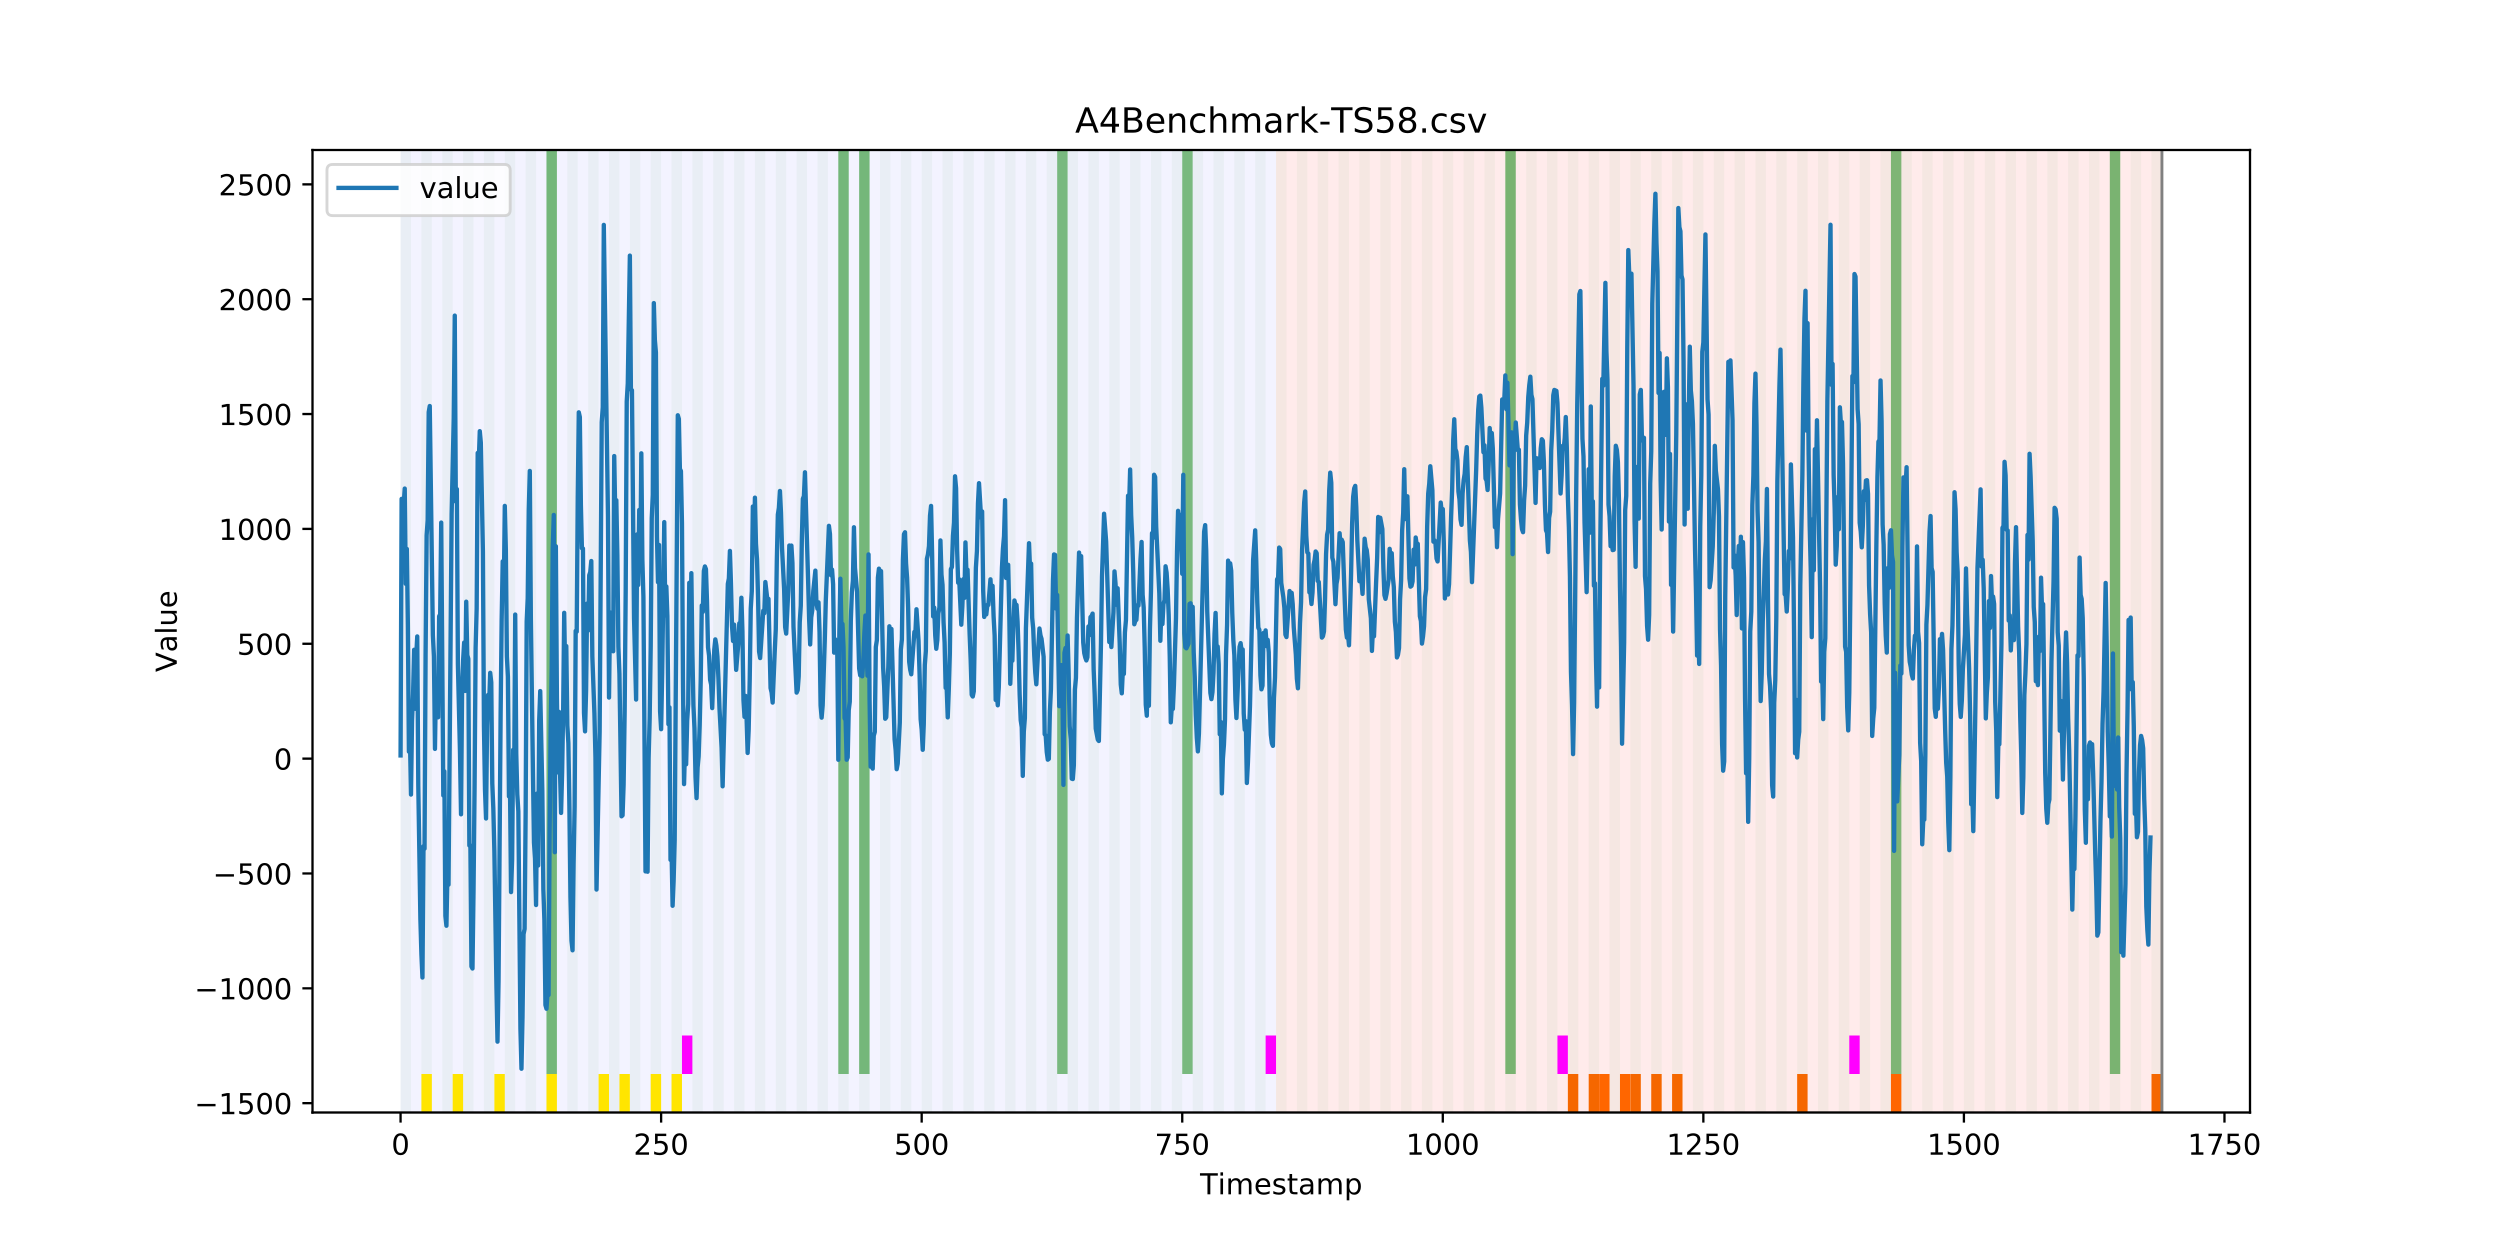 <?xml version="1.0" encoding="utf-8" standalone="no"?>
<!DOCTYPE svg PUBLIC "-//W3C//DTD SVG 1.1//EN"
  "http://www.w3.org/Graphics/SVG/1.1/DTD/svg11.dtd">
<!-- Created with matplotlib (https://matplotlib.org/) -->
<svg height="432pt" version="1.1" viewBox="0 0 864 432" width="864pt" xmlns="http://www.w3.org/2000/svg" xmlns:xlink="http://www.w3.org/1999/xlink">
 <defs>
  <style type="text/css">
*{stroke-linecap:butt;stroke-linejoin:round;}
  </style>
 </defs>
 <g id="figure_1">
  <g id="patch_1">
   <path d="M 0 432 
L 864 432 
L 864 0 
L 0 0 
z
" style="fill:#ffffff;"/>
  </g>
  <g id="axes_1">
   <g id="patch_2">
    <path d="M 108 384.48 
L 777.6 384.48 
L 777.6 51.84 
L 108 51.84 
z
" style="fill:#ffffff;"/>
   </g>
   <g id="patch_3">
    <path clip-path="url(#p39c74c6995)" d="M 138.436 384.48 
L 138.436 51.84 
L 440.999 51.84 
L 440.999 384.48 
z
" style="fill:#0000ff;opacity:0.05;"/>
   </g>
   <g id="patch_4">
    <path clip-path="url(#p39c74c6995)" d="M 440.999 384.48 
L 440.999 51.84 
L 747.164 51.84 
L 747.164 384.48 
z
" style="fill:#ff0000;opacity:0.08;"/>
   </g>
   <g id="patch_5">
    <path clip-path="url(#p39c74c6995)" d="M 138.436 384.48 
L 138.436 51.84 
L 142.038 51.84 
L 142.038 384.48 
z
" style="fill:#008000;opacity:0.04;"/>
   </g>
   <g id="patch_6">
    <path clip-path="url(#p39c74c6995)" d="M 145.64 384.48 
L 145.64 51.84 
L 149.242 51.84 
L 149.242 384.48 
z
" style="fill:#008000;opacity:0.04;"/>
   </g>
   <g id="patch_7">
    <path clip-path="url(#p39c74c6995)" d="M 145.64 384.48 
L 145.64 371.174 
L 149.242 371.174 
L 149.242 384.48 
z
" style="fill:#ffe500;"/>
   </g>
   <g id="patch_8">
    <path clip-path="url(#p39c74c6995)" d="M 152.844 384.48 
L 152.844 51.84 
L 156.446 51.84 
L 156.446 384.48 
z
" style="fill:#008000;opacity:0.04;"/>
   </g>
   <g id="patch_9">
    <path clip-path="url(#p39c74c6995)" d="M 156.446 384.48 
L 156.446 371.174 
L 160.048 371.174 
L 160.048 384.48 
z
" style="fill:#ffe500;"/>
   </g>
   <g id="patch_10">
    <path clip-path="url(#p39c74c6995)" d="M 160.048 384.48 
L 160.048 51.84 
L 163.65 51.84 
L 163.65 384.48 
z
" style="fill:#008000;opacity:0.04;"/>
   </g>
   <g id="patch_11">
    <path clip-path="url(#p39c74c6995)" d="M 167.252 384.48 
L 167.252 51.84 
L 170.854 51.84 
L 170.854 384.48 
z
" style="fill:#008000;opacity:0.04;"/>
   </g>
   <g id="patch_12">
    <path clip-path="url(#p39c74c6995)" d="M 170.854 384.48 
L 170.854 371.174 
L 174.456 371.174 
L 174.456 384.48 
z
" style="fill:#ffe500;"/>
   </g>
   <g id="patch_13">
    <path clip-path="url(#p39c74c6995)" d="M 174.456 384.48 
L 174.456 51.84 
L 178.058 51.84 
L 178.058 384.48 
z
" style="fill:#008000;opacity:0.04;"/>
   </g>
   <g id="patch_14">
    <path clip-path="url(#p39c74c6995)" d="M 181.66 384.48 
L 181.66 51.84 
L 185.262 51.84 
L 185.262 384.48 
z
" style="fill:#008000;opacity:0.04;"/>
   </g>
   <g id="patch_15">
    <path clip-path="url(#p39c74c6995)" d="M 188.863 384.48 
L 188.863 51.84 
L 192.465 51.84 
L 192.465 384.48 
z
" style="fill:#008000;opacity:0.04;"/>
   </g>
   <g id="patch_16">
    <path clip-path="url(#p39c74c6995)" d="M 188.863 371.174 
L 188.863 51.84 
L 192.465 51.84 
L 192.465 371.174 
z
" style="fill:#008000;opacity:0.5;"/>
   </g>
   <g id="patch_17">
    <path clip-path="url(#p39c74c6995)" d="M 188.863 384.48 
L 188.863 371.174 
L 192.465 371.174 
L 192.465 384.48 
z
" style="fill:#ffe500;"/>
   </g>
   <g id="patch_18">
    <path clip-path="url(#p39c74c6995)" d="M 196.067 384.48 
L 196.067 51.84 
L 199.669 51.84 
L 199.669 384.48 
z
" style="fill:#008000;opacity:0.04;"/>
   </g>
   <g id="patch_19">
    <path clip-path="url(#p39c74c6995)" d="M 203.271 384.48 
L 203.271 51.84 
L 206.873 51.84 
L 206.873 384.48 
z
" style="fill:#008000;opacity:0.04;"/>
   </g>
   <g id="patch_20">
    <path clip-path="url(#p39c74c6995)" d="M 206.873 384.48 
L 206.873 371.174 
L 210.475 371.174 
L 210.475 384.48 
z
" style="fill:#ffe500;"/>
   </g>
   <g id="patch_21">
    <path clip-path="url(#p39c74c6995)" d="M 210.475 384.48 
L 210.475 51.84 
L 214.077 51.84 
L 214.077 384.48 
z
" style="fill:#008000;opacity:0.04;"/>
   </g>
   <g id="patch_22">
    <path clip-path="url(#p39c74c6995)" d="M 214.077 384.48 
L 214.077 371.174 
L 217.679 371.174 
L 217.679 384.48 
z
" style="fill:#ffe500;"/>
   </g>
   <g id="patch_23">
    <path clip-path="url(#p39c74c6995)" d="M 217.679 384.48 
L 217.679 51.84 
L 221.281 51.84 
L 221.281 384.48 
z
" style="fill:#008000;opacity:0.04;"/>
   </g>
   <g id="patch_24">
    <path clip-path="url(#p39c74c6995)" d="M 224.883 384.48 
L 224.883 51.84 
L 228.485 51.84 
L 228.485 384.48 
z
" style="fill:#008000;opacity:0.04;"/>
   </g>
   <g id="patch_25">
    <path clip-path="url(#p39c74c6995)" d="M 224.883 384.48 
L 224.883 371.174 
L 228.485 371.174 
L 228.485 384.48 
z
" style="fill:#ffe500;"/>
   </g>
   <g id="patch_26">
    <path clip-path="url(#p39c74c6995)" d="M 232.087 384.48 
L 232.087 51.84 
L 235.689 51.84 
L 235.689 384.48 
z
" style="fill:#008000;opacity:0.04;"/>
   </g>
   <g id="patch_27">
    <path clip-path="url(#p39c74c6995)" d="M 232.087 384.48 
L 232.087 371.174 
L 235.689 371.174 
L 235.689 384.48 
z
" style="fill:#ffe500;"/>
   </g>
   <g id="patch_28">
    <path clip-path="url(#p39c74c6995)" d="M 235.689 371.174 
L 235.689 357.869 
L 239.291 357.869 
L 239.291 371.174 
z
" style="fill:#ff00ff;"/>
   </g>
   <g id="patch_29">
    <path clip-path="url(#p39c74c6995)" d="M 239.291 384.48 
L 239.291 51.84 
L 242.893 51.84 
L 242.893 384.48 
z
" style="fill:#008000;opacity:0.04;"/>
   </g>
   <g id="patch_30">
    <path clip-path="url(#p39c74c6995)" d="M 541.853 384.48 
L 541.853 371.174 
L 545.455 371.174 
L 545.455 384.48 
z
" style="fill:#ff6600;"/>
   </g>
   <g id="patch_31">
    <path clip-path="url(#p39c74c6995)" d="M 246.494 384.48 
L 246.494 51.84 
L 250.096 51.84 
L 250.096 384.48 
z
" style="fill:#008000;opacity:0.04;"/>
   </g>
   <g id="patch_32">
    <path clip-path="url(#p39c74c6995)" d="M 549.057 384.48 
L 549.057 371.174 
L 552.659 371.174 
L 552.659 384.48 
z
" style="fill:#ff6600;"/>
   </g>
   <g id="patch_33">
    <path clip-path="url(#p39c74c6995)" d="M 552.659 384.48 
L 552.659 371.174 
L 556.261 371.174 
L 556.261 384.48 
z
" style="fill:#ff6600;"/>
   </g>
   <g id="patch_34">
    <path clip-path="url(#p39c74c6995)" d="M 253.698 384.48 
L 253.698 51.84 
L 257.3 51.84 
L 257.3 384.48 
z
" style="fill:#008000;opacity:0.04;"/>
   </g>
   <g id="patch_35">
    <path clip-path="url(#p39c74c6995)" d="M 559.863 384.48 
L 559.863 371.174 
L 563.465 371.174 
L 563.465 384.48 
z
" style="fill:#ff6600;"/>
   </g>
   <g id="patch_36">
    <path clip-path="url(#p39c74c6995)" d="M 260.902 384.48 
L 260.902 51.84 
L 264.504 51.84 
L 264.504 384.48 
z
" style="fill:#008000;opacity:0.04;"/>
   </g>
   <g id="patch_37">
    <path clip-path="url(#p39c74c6995)" d="M 563.465 384.48 
L 563.465 371.174 
L 567.067 371.174 
L 567.067 384.48 
z
" style="fill:#ff6600;"/>
   </g>
   <g id="patch_38">
    <path clip-path="url(#p39c74c6995)" d="M 268.106 384.48 
L 268.106 51.84 
L 271.708 51.84 
L 271.708 384.48 
z
" style="fill:#008000;opacity:0.04;"/>
   </g>
   <g id="patch_39">
    <path clip-path="url(#p39c74c6995)" d="M 570.669 384.48 
L 570.669 371.174 
L 574.271 371.174 
L 574.271 384.48 
z
" style="fill:#ff6600;"/>
   </g>
   <g id="patch_40">
    <path clip-path="url(#p39c74c6995)" d="M 275.31 384.48 
L 275.31 51.84 
L 278.912 51.84 
L 278.912 384.48 
z
" style="fill:#008000;opacity:0.04;"/>
   </g>
   <g id="patch_41">
    <path clip-path="url(#p39c74c6995)" d="M 577.873 384.48 
L 577.873 371.174 
L 581.475 371.174 
L 581.475 384.48 
z
" style="fill:#ff6600;"/>
   </g>
   <g id="patch_42">
    <path clip-path="url(#p39c74c6995)" d="M 282.514 384.48 
L 282.514 51.84 
L 286.116 51.84 
L 286.116 384.48 
z
" style="fill:#008000;opacity:0.04;"/>
   </g>
   <g id="patch_43">
    <path clip-path="url(#p39c74c6995)" d="M 289.718 384.48 
L 289.718 51.84 
L 293.32 51.84 
L 293.32 384.48 
z
" style="fill:#008000;opacity:0.04;"/>
   </g>
   <g id="patch_44">
    <path clip-path="url(#p39c74c6995)" d="M 289.718 371.174 
L 289.718 51.84 
L 293.32 51.84 
L 293.32 371.174 
z
" style="fill:#008000;opacity:0.5;"/>
   </g>
   <g id="patch_45">
    <path clip-path="url(#p39c74c6995)" d="M 296.922 384.48 
L 296.922 51.84 
L 300.524 51.84 
L 300.524 384.48 
z
" style="fill:#008000;opacity:0.04;"/>
   </g>
   <g id="patch_46">
    <path clip-path="url(#p39c74c6995)" d="M 296.922 371.174 
L 296.922 51.84 
L 300.524 51.84 
L 300.524 371.174 
z
" style="fill:#008000;opacity:0.5;"/>
   </g>
   <g id="patch_47">
    <path clip-path="url(#p39c74c6995)" d="M 304.125 384.48 
L 304.125 51.84 
L 307.727 51.84 
L 307.727 384.48 
z
" style="fill:#008000;opacity:0.04;"/>
   </g>
   <g id="patch_48">
    <path clip-path="url(#p39c74c6995)" d="M 311.329 384.48 
L 311.329 51.84 
L 314.931 51.84 
L 314.931 384.48 
z
" style="fill:#008000;opacity:0.04;"/>
   </g>
   <g id="patch_49">
    <path clip-path="url(#p39c74c6995)" d="M 318.533 384.48 
L 318.533 51.84 
L 322.135 51.84 
L 322.135 384.48 
z
" style="fill:#008000;opacity:0.04;"/>
   </g>
   <g id="patch_50">
    <path clip-path="url(#p39c74c6995)" d="M 621.096 384.48 
L 621.096 371.174 
L 624.698 371.174 
L 624.698 384.48 
z
" style="fill:#ff6600;"/>
   </g>
   <g id="patch_51">
    <path clip-path="url(#p39c74c6995)" d="M 325.737 384.48 
L 325.737 51.84 
L 329.339 51.84 
L 329.339 384.48 
z
" style="fill:#008000;opacity:0.04;"/>
   </g>
   <g id="patch_52">
    <path clip-path="url(#p39c74c6995)" d="M 332.941 384.48 
L 332.941 51.84 
L 336.543 51.84 
L 336.543 384.48 
z
" style="fill:#008000;opacity:0.04;"/>
   </g>
   <g id="patch_53">
    <path clip-path="url(#p39c74c6995)" d="M 340.145 384.48 
L 340.145 51.84 
L 343.747 51.84 
L 343.747 384.48 
z
" style="fill:#008000;opacity:0.04;"/>
   </g>
   <g id="patch_54">
    <path clip-path="url(#p39c74c6995)" d="M 347.349 384.48 
L 347.349 51.84 
L 350.951 51.84 
L 350.951 384.48 
z
" style="fill:#008000;opacity:0.04;"/>
   </g>
   <g id="patch_55">
    <path clip-path="url(#p39c74c6995)" d="M 653.513 384.48 
L 653.513 371.174 
L 657.115 371.174 
L 657.115 384.48 
z
" style="fill:#ff6600;"/>
   </g>
   <g id="patch_56">
    <path clip-path="url(#p39c74c6995)" d="M 354.553 384.48 
L 354.553 51.84 
L 358.154 51.84 
L 358.154 384.48 
z
" style="fill:#008000;opacity:0.04;"/>
   </g>
   <g id="patch_57">
    <path clip-path="url(#p39c74c6995)" d="M 361.756 384.48 
L 361.756 51.84 
L 365.358 51.84 
L 365.358 384.48 
z
" style="fill:#008000;opacity:0.04;"/>
   </g>
   <g id="patch_58">
    <path clip-path="url(#p39c74c6995)" d="M 365.358 371.174 
L 365.358 51.84 
L 368.96 51.84 
L 368.96 371.174 
z
" style="fill:#008000;opacity:0.5;"/>
   </g>
   <g id="patch_59">
    <path clip-path="url(#p39c74c6995)" d="M 368.96 384.48 
L 368.96 51.84 
L 372.562 51.84 
L 372.562 384.48 
z
" style="fill:#008000;opacity:0.04;"/>
   </g>
   <g id="patch_60">
    <path clip-path="url(#p39c74c6995)" d="M 376.164 384.48 
L 376.164 51.84 
L 379.766 51.84 
L 379.766 384.48 
z
" style="fill:#008000;opacity:0.04;"/>
   </g>
   <g id="patch_61">
    <path clip-path="url(#p39c74c6995)" d="M 383.368 384.48 
L 383.368 51.84 
L 386.97 51.84 
L 386.97 384.48 
z
" style="fill:#008000;opacity:0.04;"/>
   </g>
   <g id="patch_62">
    <path clip-path="url(#p39c74c6995)" d="M 390.572 384.48 
L 390.572 51.84 
L 394.174 51.84 
L 394.174 384.48 
z
" style="fill:#008000;opacity:0.04;"/>
   </g>
   <g id="patch_63">
    <path clip-path="url(#p39c74c6995)" d="M 397.776 384.48 
L 397.776 51.84 
L 401.378 51.84 
L 401.378 384.48 
z
" style="fill:#008000;opacity:0.04;"/>
   </g>
   <g id="patch_64">
    <path clip-path="url(#p39c74c6995)" d="M 404.98 384.48 
L 404.98 51.84 
L 408.582 51.84 
L 408.582 384.48 
z
" style="fill:#008000;opacity:0.04;"/>
   </g>
   <g id="patch_65">
    <path clip-path="url(#p39c74c6995)" d="M 408.582 371.174 
L 408.582 51.84 
L 412.184 51.84 
L 412.184 371.174 
z
" style="fill:#008000;opacity:0.5;"/>
   </g>
   <g id="patch_66">
    <path clip-path="url(#p39c74c6995)" d="M 412.184 384.48 
L 412.184 51.84 
L 415.785 51.84 
L 415.785 384.48 
z
" style="fill:#008000;opacity:0.04;"/>
   </g>
   <g id="patch_67">
    <path clip-path="url(#p39c74c6995)" d="M 419.387 384.48 
L 419.387 51.84 
L 422.989 51.84 
L 422.989 384.48 
z
" style="fill:#008000;opacity:0.04;"/>
   </g>
   <g id="patch_68">
    <path clip-path="url(#p39c74c6995)" d="M 426.591 384.48 
L 426.591 51.84 
L 430.193 51.84 
L 430.193 384.48 
z
" style="fill:#008000;opacity:0.04;"/>
   </g>
   <g id="patch_69">
    <path clip-path="url(#p39c74c6995)" d="M 433.795 384.48 
L 433.795 51.84 
L 437.397 51.84 
L 437.397 384.48 
z
" style="fill:#008000;opacity:0.04;"/>
   </g>
   <g id="patch_70">
    <path clip-path="url(#p39c74c6995)" d="M 437.397 371.174 
L 437.397 357.869 
L 440.999 357.869 
L 440.999 371.174 
z
" style="fill:#ff00ff;"/>
   </g>
   <g id="patch_71">
    <path clip-path="url(#p39c74c6995)" d="M 440.999 384.48 
L 440.999 51.84 
L 444.601 51.84 
L 444.601 384.48 
z
" style="fill:#008000;opacity:0.04;"/>
   </g>
   <g id="patch_72">
    <path clip-path="url(#p39c74c6995)" d="M 743.562 384.48 
L 743.562 371.174 
L 747.164 371.174 
L 747.164 384.48 
z
" style="fill:#ff6600;"/>
   </g>
   <g id="patch_73">
    <path clip-path="url(#p39c74c6995)" d="M 448.203 384.48 
L 448.203 51.84 
L 451.805 51.84 
L 451.805 384.48 
z
" style="fill:#008000;opacity:0.04;"/>
   </g>
   <g id="patch_74">
    <path clip-path="url(#p39c74c6995)" d="M 455.407 384.48 
L 455.407 51.84 
L 459.009 51.84 
L 459.009 384.48 
z
" style="fill:#008000;opacity:0.04;"/>
   </g>
   <g id="patch_75">
    <path clip-path="url(#p39c74c6995)" d="M 462.611 384.48 
L 462.611 51.84 
L 466.213 51.84 
L 466.213 384.48 
z
" style="fill:#008000;opacity:0.04;"/>
   </g>
   <g id="patch_76">
    <path clip-path="url(#p39c74c6995)" d="M 469.815 384.48 
L 469.815 51.84 
L 473.416 51.84 
L 473.416 384.48 
z
" style="fill:#008000;opacity:0.04;"/>
   </g>
   <g id="patch_77">
    <path clip-path="url(#p39c74c6995)" d="M 477.018 384.48 
L 477.018 51.84 
L 480.62 51.84 
L 480.62 384.48 
z
" style="fill:#008000;opacity:0.04;"/>
   </g>
   <g id="patch_78">
    <path clip-path="url(#p39c74c6995)" d="M 484.222 384.48 
L 484.222 51.84 
L 487.824 51.84 
L 487.824 384.48 
z
" style="fill:#008000;opacity:0.04;"/>
   </g>
   <g id="patch_79">
    <path clip-path="url(#p39c74c6995)" d="M 491.426 384.48 
L 491.426 51.84 
L 495.028 51.84 
L 495.028 384.48 
z
" style="fill:#008000;opacity:0.04;"/>
   </g>
   <g id="patch_80">
    <path clip-path="url(#p39c74c6995)" d="M 498.63 384.48 
L 498.63 51.84 
L 502.232 51.84 
L 502.232 384.48 
z
" style="fill:#008000;opacity:0.04;"/>
   </g>
   <g id="patch_81">
    <path clip-path="url(#p39c74c6995)" d="M 505.834 384.48 
L 505.834 51.84 
L 509.436 51.84 
L 509.436 384.48 
z
" style="fill:#008000;opacity:0.04;"/>
   </g>
   <g id="patch_82">
    <path clip-path="url(#p39c74c6995)" d="M 513.038 384.48 
L 513.038 51.84 
L 516.64 51.84 
L 516.64 384.48 
z
" style="fill:#008000;opacity:0.04;"/>
   </g>
   <g id="patch_83">
    <path clip-path="url(#p39c74c6995)" d="M 520.242 384.48 
L 520.242 51.84 
L 523.844 51.84 
L 523.844 384.48 
z
" style="fill:#008000;opacity:0.04;"/>
   </g>
   <g id="patch_84">
    <path clip-path="url(#p39c74c6995)" d="M 520.242 371.174 
L 520.242 51.84 
L 523.844 51.84 
L 523.844 371.174 
z
" style="fill:#008000;opacity:0.5;"/>
   </g>
   <g id="patch_85">
    <path clip-path="url(#p39c74c6995)" d="M 527.446 384.48 
L 527.446 51.84 
L 531.047 51.84 
L 531.047 384.48 
z
" style="fill:#008000;opacity:0.04;"/>
   </g>
   <g id="patch_86">
    <path clip-path="url(#p39c74c6995)" d="M 534.649 384.48 
L 534.649 51.84 
L 538.251 51.84 
L 538.251 384.48 
z
" style="fill:#008000;opacity:0.04;"/>
   </g>
   <g id="patch_87">
    <path clip-path="url(#p39c74c6995)" d="M 538.251 371.174 
L 538.251 357.869 
L 541.853 357.869 
L 541.853 371.174 
z
" style="fill:#ff00ff;"/>
   </g>
   <g id="patch_88">
    <path clip-path="url(#p39c74c6995)" d="M 541.853 384.48 
L 541.853 51.84 
L 545.455 51.84 
L 545.455 384.48 
z
" style="fill:#008000;opacity:0.04;"/>
   </g>
   <g id="patch_89">
    <path clip-path="url(#p39c74c6995)" d="M 549.057 384.48 
L 549.057 51.84 
L 552.659 51.84 
L 552.659 384.48 
z
" style="fill:#008000;opacity:0.04;"/>
   </g>
   <g id="patch_90">
    <path clip-path="url(#p39c74c6995)" d="M 556.261 384.48 
L 556.261 51.84 
L 559.863 51.84 
L 559.863 384.48 
z
" style="fill:#008000;opacity:0.04;"/>
   </g>
   <g id="patch_91">
    <path clip-path="url(#p39c74c6995)" d="M 563.465 384.48 
L 563.465 51.84 
L 567.067 51.84 
L 567.067 384.48 
z
" style="fill:#008000;opacity:0.04;"/>
   </g>
   <g id="patch_92">
    <path clip-path="url(#p39c74c6995)" d="M 570.669 384.48 
L 570.669 51.84 
L 574.271 51.84 
L 574.271 384.48 
z
" style="fill:#008000;opacity:0.04;"/>
   </g>
   <g id="patch_93">
    <path clip-path="url(#p39c74c6995)" d="M 577.873 384.48 
L 577.873 51.84 
L 581.475 51.84 
L 581.475 384.48 
z
" style="fill:#008000;opacity:0.04;"/>
   </g>
   <g id="patch_94">
    <path clip-path="url(#p39c74c6995)" d="M 585.076 384.48 
L 585.076 51.84 
L 588.678 51.84 
L 588.678 384.48 
z
" style="fill:#008000;opacity:0.04;"/>
   </g>
   <g id="patch_95">
    <path clip-path="url(#p39c74c6995)" d="M 592.28 384.48 
L 592.28 51.84 
L 595.882 51.84 
L 595.882 384.48 
z
" style="fill:#008000;opacity:0.04;"/>
   </g>
   <g id="patch_96">
    <path clip-path="url(#p39c74c6995)" d="M 599.484 384.48 
L 599.484 51.84 
L 603.086 51.84 
L 603.086 384.48 
z
" style="fill:#008000;opacity:0.04;"/>
   </g>
   <g id="patch_97">
    <path clip-path="url(#p39c74c6995)" d="M 606.688 384.48 
L 606.688 51.84 
L 610.29 51.84 
L 610.29 384.48 
z
" style="fill:#008000;opacity:0.04;"/>
   </g>
   <g id="patch_98">
    <path clip-path="url(#p39c74c6995)" d="M 613.892 384.48 
L 613.892 51.84 
L 617.494 51.84 
L 617.494 384.48 
z
" style="fill:#008000;opacity:0.04;"/>
   </g>
   <g id="patch_99">
    <path clip-path="url(#p39c74c6995)" d="M 621.096 384.48 
L 621.096 51.84 
L 624.698 51.84 
L 624.698 384.48 
z
" style="fill:#008000;opacity:0.04;"/>
   </g>
   <g id="patch_100">
    <path clip-path="url(#p39c74c6995)" d="M 628.3 384.48 
L 628.3 51.84 
L 631.902 51.84 
L 631.902 384.48 
z
" style="fill:#008000;opacity:0.04;"/>
   </g>
   <g id="patch_101">
    <path clip-path="url(#p39c74c6995)" d="M 635.504 384.48 
L 635.504 51.84 
L 639.106 51.84 
L 639.106 384.48 
z
" style="fill:#008000;opacity:0.04;"/>
   </g>
   <g id="patch_102">
    <path clip-path="url(#p39c74c6995)" d="M 639.106 371.174 
L 639.106 357.869 
L 642.707 357.869 
L 642.707 371.174 
z
" style="fill:#ff00ff;"/>
   </g>
   <g id="patch_103">
    <path clip-path="url(#p39c74c6995)" d="M 642.707 384.48 
L 642.707 51.84 
L 646.309 51.84 
L 646.309 384.48 
z
" style="fill:#008000;opacity:0.04;"/>
   </g>
   <g id="patch_104">
    <path clip-path="url(#p39c74c6995)" d="M 649.911 384.48 
L 649.911 51.84 
L 653.513 51.84 
L 653.513 384.48 
z
" style="fill:#008000;opacity:0.04;"/>
   </g>
   <g id="patch_105">
    <path clip-path="url(#p39c74c6995)" d="M 653.513 371.174 
L 653.513 51.84 
L 657.115 51.84 
L 657.115 371.174 
z
" style="fill:#008000;opacity:0.5;"/>
   </g>
   <g id="patch_106">
    <path clip-path="url(#p39c74c6995)" d="M 657.115 384.48 
L 657.115 51.84 
L 660.717 51.84 
L 660.717 384.48 
z
" style="fill:#008000;opacity:0.04;"/>
   </g>
   <g id="patch_107">
    <path clip-path="url(#p39c74c6995)" d="M 664.319 384.48 
L 664.319 51.84 
L 667.921 51.84 
L 667.921 384.48 
z
" style="fill:#008000;opacity:0.04;"/>
   </g>
   <g id="patch_108">
    <path clip-path="url(#p39c74c6995)" d="M 671.523 384.48 
L 671.523 51.84 
L 675.125 51.84 
L 675.125 384.48 
z
" style="fill:#008000;opacity:0.04;"/>
   </g>
   <g id="patch_109">
    <path clip-path="url(#p39c74c6995)" d="M 678.727 384.48 
L 678.727 51.84 
L 682.329 51.84 
L 682.329 384.48 
z
" style="fill:#008000;opacity:0.04;"/>
   </g>
   <g id="patch_110">
    <path clip-path="url(#p39c74c6995)" d="M 685.931 384.48 
L 685.931 51.84 
L 689.533 51.84 
L 689.533 384.48 
z
" style="fill:#008000;opacity:0.04;"/>
   </g>
   <g id="patch_111">
    <path clip-path="url(#p39c74c6995)" d="M 693.135 384.48 
L 693.135 51.84 
L 696.737 51.84 
L 696.737 384.48 
z
" style="fill:#008000;opacity:0.04;"/>
   </g>
   <g id="patch_112">
    <path clip-path="url(#p39c74c6995)" d="M 700.338 384.48 
L 700.338 51.84 
L 703.94 51.84 
L 703.94 384.48 
z
" style="fill:#008000;opacity:0.04;"/>
   </g>
   <g id="patch_113">
    <path clip-path="url(#p39c74c6995)" d="M 707.542 384.48 
L 707.542 51.84 
L 711.144 51.84 
L 711.144 384.48 
z
" style="fill:#008000;opacity:0.04;"/>
   </g>
   <g id="patch_114">
    <path clip-path="url(#p39c74c6995)" d="M 714.746 384.48 
L 714.746 51.84 
L 718.348 51.84 
L 718.348 384.48 
z
" style="fill:#008000;opacity:0.04;"/>
   </g>
   <g id="patch_115">
    <path clip-path="url(#p39c74c6995)" d="M 721.95 384.48 
L 721.95 51.84 
L 725.552 51.84 
L 725.552 384.48 
z
" style="fill:#008000;opacity:0.04;"/>
   </g>
   <g id="patch_116">
    <path clip-path="url(#p39c74c6995)" d="M 729.154 384.48 
L 729.154 51.84 
L 732.756 51.84 
L 732.756 384.48 
z
" style="fill:#008000;opacity:0.04;"/>
   </g>
   <g id="patch_117">
    <path clip-path="url(#p39c74c6995)" d="M 729.154 371.174 
L 729.154 51.84 
L 732.756 51.84 
L 732.756 371.174 
z
" style="fill:#008000;opacity:0.5;"/>
   </g>
   <g id="patch_118">
    <path clip-path="url(#p39c74c6995)" d="M 736.358 384.48 
L 736.358 51.84 
L 739.96 51.84 
L 739.96 384.48 
z
" style="fill:#008000;opacity:0.04;"/>
   </g>
   <g id="patch_119">
    <path clip-path="url(#p39c74c6995)" d="M 743.562 384.48 
L 743.562 51.84 
L 747.164 51.84 
L 747.164 384.48 
z
" style="fill:#008000;opacity:0.04;"/>
   </g>
   <g id="matplotlib.axis_1">
    <g id="xtick_1">
     <g id="line2d_1">
      <defs>
       <path d="M 0 0 
L 0 3.5 
" id="m7fc088302a" style="stroke:#000000;stroke-width:0.8;"/>
      </defs>
      <g>
       <use style="stroke:#000000;stroke-width:0.8;" x="138.436" xlink:href="#m7fc088302a" y="384.48"/>
      </g>
     </g>
     <g id="text_1">
      <!-- 0 -->
      <defs>
       <path d="M 31.781 66.406 
Q 24.172 66.406 20.328 58.906 
Q 16.5 51.422 16.5 36.375 
Q 16.5 21.391 20.328 13.891 
Q 24.172 6.391 31.781 6.391 
Q 39.453 6.391 43.281 13.891 
Q 47.125 21.391 47.125 36.375 
Q 47.125 51.422 43.281 58.906 
Q 39.453 66.406 31.781 66.406 
z
M 31.781 74.219 
Q 44.047 74.219 50.516 64.516 
Q 56.984 54.828 56.984 36.375 
Q 56.984 17.969 50.516 8.266 
Q 44.047 -1.422 31.781 -1.422 
Q 19.531 -1.422 13.062 8.266 
Q 6.594 17.969 6.594 36.375 
Q 6.594 54.828 13.062 64.516 
Q 19.531 74.219 31.781 74.219 
z
" id="DejaVuSans-48"/>
      </defs>
      <g transform="translate(135.255 399.078)scale(0.1 -0.1)">
       <use xlink:href="#DejaVuSans-48"/>
      </g>
     </g>
    </g>
    <g id="xtick_2">
     <g id="line2d_2">
      <g>
       <use style="stroke:#000000;stroke-width:0.8;" x="228.485" xlink:href="#m7fc088302a" y="384.48"/>
      </g>
     </g>
     <g id="text_2">
      <!-- 250 -->
      <defs>
       <path d="M 19.188 8.297 
L 53.609 8.297 
L 53.609 0 
L 7.328 0 
L 7.328 8.297 
Q 12.938 14.109 22.625 23.891 
Q 32.328 33.688 34.812 36.531 
Q 39.547 41.844 41.422 45.531 
Q 43.312 49.219 43.312 52.781 
Q 43.312 58.594 39.234 62.25 
Q 35.156 65.922 28.609 65.922 
Q 23.969 65.922 18.812 64.312 
Q 13.672 62.703 7.812 59.422 
L 7.812 69.391 
Q 13.766 71.781 18.938 73 
Q 24.125 74.219 28.422 74.219 
Q 39.75 74.219 46.484 68.547 
Q 53.219 62.891 53.219 53.422 
Q 53.219 48.922 51.531 44.891 
Q 49.859 40.875 45.406 35.406 
Q 44.188 33.984 37.641 27.219 
Q 31.109 20.453 19.188 8.297 
z
" id="DejaVuSans-50"/>
       <path d="M 10.797 72.906 
L 49.516 72.906 
L 49.516 64.594 
L 19.828 64.594 
L 19.828 46.734 
Q 21.969 47.469 24.109 47.828 
Q 26.266 48.188 28.422 48.188 
Q 40.625 48.188 47.75 41.5 
Q 54.891 34.812 54.891 23.391 
Q 54.891 11.625 47.562 5.094 
Q 40.234 -1.422 26.906 -1.422 
Q 22.312 -1.422 17.547 -0.641 
Q 12.797 0.141 7.719 1.703 
L 7.719 11.625 
Q 12.109 9.234 16.797 8.062 
Q 21.484 6.891 26.703 6.891 
Q 35.156 6.891 40.078 11.328 
Q 45.016 15.766 45.016 23.391 
Q 45.016 31 40.078 35.438 
Q 35.156 39.891 26.703 39.891 
Q 22.75 39.891 18.812 39.016 
Q 14.891 38.141 10.797 36.281 
z
" id="DejaVuSans-53"/>
      </defs>
      <g transform="translate(218.941 399.078)scale(0.1 -0.1)">
       <use xlink:href="#DejaVuSans-50"/>
       <use x="63.623" xlink:href="#DejaVuSans-53"/>
       <use x="127.246" xlink:href="#DejaVuSans-48"/>
      </g>
     </g>
    </g>
    <g id="xtick_3">
     <g id="line2d_3">
      <g>
       <use style="stroke:#000000;stroke-width:0.8;" x="318.533" xlink:href="#m7fc088302a" y="384.48"/>
      </g>
     </g>
     <g id="text_3">
      <!-- 500 -->
      <g transform="translate(308.989 399.078)scale(0.1 -0.1)">
       <use xlink:href="#DejaVuSans-53"/>
       <use x="63.623" xlink:href="#DejaVuSans-48"/>
       <use x="127.246" xlink:href="#DejaVuSans-48"/>
      </g>
     </g>
    </g>
    <g id="xtick_4">
     <g id="line2d_4">
      <g>
       <use style="stroke:#000000;stroke-width:0.8;" x="408.582" xlink:href="#m7fc088302a" y="384.48"/>
      </g>
     </g>
     <g id="text_4">
      <!-- 750 -->
      <defs>
       <path d="M 8.203 72.906 
L 55.078 72.906 
L 55.078 68.703 
L 28.609 0 
L 18.312 0 
L 43.219 64.594 
L 8.203 64.594 
z
" id="DejaVuSans-55"/>
      </defs>
      <g transform="translate(399.038 399.078)scale(0.1 -0.1)">
       <use xlink:href="#DejaVuSans-55"/>
       <use x="63.623" xlink:href="#DejaVuSans-53"/>
       <use x="127.246" xlink:href="#DejaVuSans-48"/>
      </g>
     </g>
    </g>
    <g id="xtick_5">
     <g id="line2d_5">
      <g>
       <use style="stroke:#000000;stroke-width:0.8;" x="498.63" xlink:href="#m7fc088302a" y="384.48"/>
      </g>
     </g>
     <g id="text_5">
      <!-- 1000 -->
      <defs>
       <path d="M 12.406 8.297 
L 28.516 8.297 
L 28.516 63.922 
L 10.984 60.406 
L 10.984 69.391 
L 28.422 72.906 
L 38.281 72.906 
L 38.281 8.297 
L 54.391 8.297 
L 54.391 0 
L 12.406 0 
z
" id="DejaVuSans-49"/>
      </defs>
      <g transform="translate(485.905 399.078)scale(0.1 -0.1)">
       <use xlink:href="#DejaVuSans-49"/>
       <use x="63.623" xlink:href="#DejaVuSans-48"/>
       <use x="127.246" xlink:href="#DejaVuSans-48"/>
       <use x="190.869" xlink:href="#DejaVuSans-48"/>
      </g>
     </g>
    </g>
    <g id="xtick_6">
     <g id="line2d_6">
      <g>
       <use style="stroke:#000000;stroke-width:0.8;" x="588.678" xlink:href="#m7fc088302a" y="384.48"/>
      </g>
     </g>
     <g id="text_6">
      <!-- 1250 -->
      <g transform="translate(575.953 399.078)scale(0.1 -0.1)">
       <use xlink:href="#DejaVuSans-49"/>
       <use x="63.623" xlink:href="#DejaVuSans-50"/>
       <use x="127.246" xlink:href="#DejaVuSans-53"/>
       <use x="190.869" xlink:href="#DejaVuSans-48"/>
      </g>
     </g>
    </g>
    <g id="xtick_7">
     <g id="line2d_7">
      <g>
       <use style="stroke:#000000;stroke-width:0.8;" x="678.727" xlink:href="#m7fc088302a" y="384.48"/>
      </g>
     </g>
     <g id="text_7">
      <!-- 1500 -->
      <g transform="translate(666.002 399.078)scale(0.1 -0.1)">
       <use xlink:href="#DejaVuSans-49"/>
       <use x="63.623" xlink:href="#DejaVuSans-53"/>
       <use x="127.246" xlink:href="#DejaVuSans-48"/>
       <use x="190.869" xlink:href="#DejaVuSans-48"/>
      </g>
     </g>
    </g>
    <g id="xtick_8">
     <g id="line2d_8">
      <g>
       <use style="stroke:#000000;stroke-width:0.8;" x="768.775" xlink:href="#m7fc088302a" y="384.48"/>
      </g>
     </g>
     <g id="text_8">
      <!-- 1750 -->
      <g transform="translate(756.05 399.078)scale(0.1 -0.1)">
       <use xlink:href="#DejaVuSans-49"/>
       <use x="63.623" xlink:href="#DejaVuSans-55"/>
       <use x="127.246" xlink:href="#DejaVuSans-53"/>
       <use x="190.869" xlink:href="#DejaVuSans-48"/>
      </g>
     </g>
    </g>
    <g id="text_9">
     <!-- Timestamp -->
     <defs>
      <path d="M -0.297 72.906 
L 61.375 72.906 
L 61.375 64.594 
L 35.5 64.594 
L 35.5 0 
L 25.594 0 
L 25.594 64.594 
L -0.297 64.594 
z
" id="DejaVuSans-84"/>
      <path d="M 9.422 54.688 
L 18.406 54.688 
L 18.406 0 
L 9.422 0 
z
M 9.422 75.984 
L 18.406 75.984 
L 18.406 64.594 
L 9.422 64.594 
z
" id="DejaVuSans-105"/>
      <path d="M 52 44.188 
Q 55.375 50.25 60.062 53.125 
Q 64.75 56 71.094 56 
Q 79.641 56 84.281 50.016 
Q 88.922 44.047 88.922 33.016 
L 88.922 0 
L 79.891 0 
L 79.891 32.719 
Q 79.891 40.578 77.094 44.375 
Q 74.312 48.188 68.609 48.188 
Q 61.625 48.188 57.562 43.547 
Q 53.516 38.922 53.516 30.906 
L 53.516 0 
L 44.484 0 
L 44.484 32.719 
Q 44.484 40.625 41.703 44.406 
Q 38.922 48.188 33.109 48.188 
Q 26.219 48.188 22.156 43.531 
Q 18.109 38.875 18.109 30.906 
L 18.109 0 
L 9.078 0 
L 9.078 54.688 
L 18.109 54.688 
L 18.109 46.188 
Q 21.188 51.219 25.484 53.609 
Q 29.781 56 35.688 56 
Q 41.656 56 45.828 52.969 
Q 50 49.953 52 44.188 
z
" id="DejaVuSans-109"/>
      <path d="M 56.203 29.594 
L 56.203 25.203 
L 14.891 25.203 
Q 15.484 15.922 20.484 11.062 
Q 25.484 6.203 34.422 6.203 
Q 39.594 6.203 44.453 7.469 
Q 49.312 8.734 54.109 11.281 
L 54.109 2.781 
Q 49.266 0.734 44.188 -0.344 
Q 39.109 -1.422 33.891 -1.422 
Q 20.797 -1.422 13.156 6.188 
Q 5.516 13.812 5.516 26.812 
Q 5.516 40.234 12.766 48.109 
Q 20.016 56 32.328 56 
Q 43.359 56 49.781 48.891 
Q 56.203 41.797 56.203 29.594 
z
M 47.219 32.234 
Q 47.125 39.594 43.094 43.984 
Q 39.062 48.391 32.422 48.391 
Q 24.906 48.391 20.391 44.141 
Q 15.875 39.891 15.188 32.172 
z
" id="DejaVuSans-101"/>
      <path d="M 44.281 53.078 
L 44.281 44.578 
Q 40.484 46.531 36.375 47.5 
Q 32.281 48.484 27.875 48.484 
Q 21.188 48.484 17.844 46.438 
Q 14.5 44.391 14.5 40.281 
Q 14.5 37.156 16.891 35.375 
Q 19.281 33.594 26.516 31.984 
L 29.594 31.297 
Q 39.156 29.25 43.188 25.516 
Q 47.219 21.781 47.219 15.094 
Q 47.219 7.469 41.188 3.016 
Q 35.156 -1.422 24.609 -1.422 
Q 20.219 -1.422 15.453 -0.562 
Q 10.688 0.297 5.422 2 
L 5.422 11.281 
Q 10.406 8.688 15.234 7.391 
Q 20.062 6.109 24.812 6.109 
Q 31.156 6.109 34.562 8.281 
Q 37.984 10.453 37.984 14.406 
Q 37.984 18.062 35.516 20.016 
Q 33.062 21.969 24.703 23.781 
L 21.578 24.516 
Q 13.234 26.266 9.516 29.906 
Q 5.812 33.547 5.812 39.891 
Q 5.812 47.609 11.281 51.797 
Q 16.75 56 26.812 56 
Q 31.781 56 36.172 55.266 
Q 40.578 54.547 44.281 53.078 
z
" id="DejaVuSans-115"/>
      <path d="M 18.312 70.219 
L 18.312 54.688 
L 36.812 54.688 
L 36.812 47.703 
L 18.312 47.703 
L 18.312 18.016 
Q 18.312 11.328 20.141 9.422 
Q 21.969 7.516 27.594 7.516 
L 36.812 7.516 
L 36.812 0 
L 27.594 0 
Q 17.188 0 13.234 3.875 
Q 9.281 7.766 9.281 18.016 
L 9.281 47.703 
L 2.688 47.703 
L 2.688 54.688 
L 9.281 54.688 
L 9.281 70.219 
z
" id="DejaVuSans-116"/>
      <path d="M 34.281 27.484 
Q 23.391 27.484 19.188 25 
Q 14.984 22.516 14.984 16.5 
Q 14.984 11.719 18.141 8.906 
Q 21.297 6.109 26.703 6.109 
Q 34.188 6.109 38.703 11.406 
Q 43.219 16.703 43.219 25.484 
L 43.219 27.484 
z
M 52.203 31.203 
L 52.203 0 
L 43.219 0 
L 43.219 8.297 
Q 40.141 3.328 35.547 0.953 
Q 30.953 -1.422 24.312 -1.422 
Q 15.922 -1.422 10.953 3.297 
Q 6 8.016 6 15.922 
Q 6 25.141 12.172 29.828 
Q 18.359 34.516 30.609 34.516 
L 43.219 34.516 
L 43.219 35.406 
Q 43.219 41.609 39.141 45 
Q 35.062 48.391 27.688 48.391 
Q 23 48.391 18.547 47.266 
Q 14.109 46.141 10.016 43.891 
L 10.016 52.203 
Q 14.938 54.109 19.578 55.047 
Q 24.219 56 28.609 56 
Q 40.484 56 46.344 49.844 
Q 52.203 43.703 52.203 31.203 
z
" id="DejaVuSans-97"/>
      <path d="M 18.109 8.203 
L 18.109 -20.797 
L 9.078 -20.797 
L 9.078 54.688 
L 18.109 54.688 
L 18.109 46.391 
Q 20.953 51.266 25.266 53.625 
Q 29.594 56 35.594 56 
Q 45.562 56 51.781 48.094 
Q 58.016 40.188 58.016 27.297 
Q 58.016 14.406 51.781 6.484 
Q 45.562 -1.422 35.594 -1.422 
Q 29.594 -1.422 25.266 0.953 
Q 20.953 3.328 18.109 8.203 
z
M 48.688 27.297 
Q 48.688 37.203 44.609 42.844 
Q 40.531 48.484 33.406 48.484 
Q 26.266 48.484 22.188 42.844 
Q 18.109 37.203 18.109 27.297 
Q 18.109 17.391 22.188 11.75 
Q 26.266 6.109 33.406 6.109 
Q 40.531 6.109 44.609 11.75 
Q 48.688 17.391 48.688 27.297 
z
" id="DejaVuSans-112"/>
     </defs>
     <g transform="translate(414.739 412.757)scale(0.1 -0.1)">
      <use xlink:href="#DejaVuSans-84"/>
      <use x="61.037" xlink:href="#DejaVuSans-105"/>
      <use x="88.82" xlink:href="#DejaVuSans-109"/>
      <use x="186.232" xlink:href="#DejaVuSans-101"/>
      <use x="247.756" xlink:href="#DejaVuSans-115"/>
      <use x="299.855" xlink:href="#DejaVuSans-116"/>
      <use x="339.064" xlink:href="#DejaVuSans-97"/>
      <use x="400.344" xlink:href="#DejaVuSans-109"/>
      <use x="497.756" xlink:href="#DejaVuSans-112"/>
     </g>
    </g>
   </g>
   <g id="matplotlib.axis_2">
    <g id="ytick_1">
     <g id="line2d_9">
      <defs>
       <path d="M 0 0 
L -3.5 0 
" id="m248a69bd10" style="stroke:#000000;stroke-width:0.8;"/>
      </defs>
      <g>
       <use style="stroke:#000000;stroke-width:0.8;" x="108" xlink:href="#m248a69bd10" y="381.262"/>
      </g>
     </g>
     <g id="text_10">
      <!-- −1500 -->
      <defs>
       <path d="M 10.594 35.5 
L 73.188 35.5 
L 73.188 27.203 
L 10.594 27.203 
z
" id="DejaVuSans-8722"/>
      </defs>
      <g transform="translate(67.17 385.062)scale(0.1 -0.1)">
       <use xlink:href="#DejaVuSans-8722"/>
       <use x="83.789" xlink:href="#DejaVuSans-49"/>
       <use x="147.412" xlink:href="#DejaVuSans-53"/>
       <use x="211.035" xlink:href="#DejaVuSans-48"/>
       <use x="274.658" xlink:href="#DejaVuSans-48"/>
      </g>
     </g>
    </g>
    <g id="ytick_2">
     <g id="line2d_10">
      <g>
       <use style="stroke:#000000;stroke-width:0.8;" x="108" xlink:href="#m248a69bd10" y="341.568"/>
      </g>
     </g>
     <g id="text_11">
      <!-- −1000 -->
      <g transform="translate(67.17 345.367)scale(0.1 -0.1)">
       <use xlink:href="#DejaVuSans-8722"/>
       <use x="83.789" xlink:href="#DejaVuSans-49"/>
       <use x="147.412" xlink:href="#DejaVuSans-48"/>
       <use x="211.035" xlink:href="#DejaVuSans-48"/>
       <use x="274.658" xlink:href="#DejaVuSans-48"/>
      </g>
     </g>
    </g>
    <g id="ytick_3">
     <g id="line2d_11">
      <g>
       <use style="stroke:#000000;stroke-width:0.8;" x="108" xlink:href="#m248a69bd10" y="301.874"/>
      </g>
     </g>
     <g id="text_12">
      <!-- −500 -->
      <g transform="translate(73.533 305.673)scale(0.1 -0.1)">
       <use xlink:href="#DejaVuSans-8722"/>
       <use x="83.789" xlink:href="#DejaVuSans-53"/>
       <use x="147.412" xlink:href="#DejaVuSans-48"/>
       <use x="211.035" xlink:href="#DejaVuSans-48"/>
      </g>
     </g>
    </g>
    <g id="ytick_4">
     <g id="line2d_12">
      <g>
       <use style="stroke:#000000;stroke-width:0.8;" x="108" xlink:href="#m248a69bd10" y="262.18"/>
      </g>
     </g>
     <g id="text_13">
      <!-- 0 -->
      <g transform="translate(94.638 265.979)scale(0.1 -0.1)">
       <use xlink:href="#DejaVuSans-48"/>
      </g>
     </g>
    </g>
    <g id="ytick_5">
     <g id="line2d_13">
      <g>
       <use style="stroke:#000000;stroke-width:0.8;" x="108" xlink:href="#m248a69bd10" y="222.485"/>
      </g>
     </g>
     <g id="text_14">
      <!-- 500 -->
      <g transform="translate(81.912 226.285)scale(0.1 -0.1)">
       <use xlink:href="#DejaVuSans-53"/>
       <use x="63.623" xlink:href="#DejaVuSans-48"/>
       <use x="127.246" xlink:href="#DejaVuSans-48"/>
      </g>
     </g>
    </g>
    <g id="ytick_6">
     <g id="line2d_14">
      <g>
       <use style="stroke:#000000;stroke-width:0.8;" x="108" xlink:href="#m248a69bd10" y="182.791"/>
      </g>
     </g>
     <g id="text_15">
      <!-- 1000 -->
      <g transform="translate(75.55 186.59)scale(0.1 -0.1)">
       <use xlink:href="#DejaVuSans-49"/>
       <use x="63.623" xlink:href="#DejaVuSans-48"/>
       <use x="127.246" xlink:href="#DejaVuSans-48"/>
       <use x="190.869" xlink:href="#DejaVuSans-48"/>
      </g>
     </g>
    </g>
    <g id="ytick_7">
     <g id="line2d_15">
      <g>
       <use style="stroke:#000000;stroke-width:0.8;" x="108" xlink:href="#m248a69bd10" y="143.097"/>
      </g>
     </g>
     <g id="text_16">
      <!-- 1500 -->
      <g transform="translate(75.55 146.896)scale(0.1 -0.1)">
       <use xlink:href="#DejaVuSans-49"/>
       <use x="63.623" xlink:href="#DejaVuSans-53"/>
       <use x="127.246" xlink:href="#DejaVuSans-48"/>
       <use x="190.869" xlink:href="#DejaVuSans-48"/>
      </g>
     </g>
    </g>
    <g id="ytick_8">
     <g id="line2d_16">
      <g>
       <use style="stroke:#000000;stroke-width:0.8;" x="108" xlink:href="#m248a69bd10" y="103.403"/>
      </g>
     </g>
     <g id="text_17">
      <!-- 2000 -->
      <g transform="translate(75.55 107.202)scale(0.1 -0.1)">
       <use xlink:href="#DejaVuSans-50"/>
       <use x="63.623" xlink:href="#DejaVuSans-48"/>
       <use x="127.246" xlink:href="#DejaVuSans-48"/>
       <use x="190.869" xlink:href="#DejaVuSans-48"/>
      </g>
     </g>
    </g>
    <g id="ytick_9">
     <g id="line2d_17">
      <g>
       <use style="stroke:#000000;stroke-width:0.8;" x="108" xlink:href="#m248a69bd10" y="63.709"/>
      </g>
     </g>
     <g id="text_18">
      <!-- 2500 -->
      <g transform="translate(75.55 67.508)scale(0.1 -0.1)">
       <use xlink:href="#DejaVuSans-50"/>
       <use x="63.623" xlink:href="#DejaVuSans-53"/>
       <use x="127.246" xlink:href="#DejaVuSans-48"/>
       <use x="190.869" xlink:href="#DejaVuSans-48"/>
      </g>
     </g>
    </g>
    <g id="text_19">
     <!-- Value -->
     <defs>
      <path d="M 28.609 0 
L 0.781 72.906 
L 11.078 72.906 
L 34.188 11.531 
L 57.328 72.906 
L 67.578 72.906 
L 39.797 0 
z
" id="DejaVuSans-86"/>
      <path d="M 9.422 75.984 
L 18.406 75.984 
L 18.406 0 
L 9.422 0 
z
" id="DejaVuSans-108"/>
      <path d="M 8.5 21.578 
L 8.5 54.688 
L 17.484 54.688 
L 17.484 21.922 
Q 17.484 14.156 20.5 10.266 
Q 23.531 6.391 29.594 6.391 
Q 36.859 6.391 41.078 11.031 
Q 45.312 15.672 45.312 23.688 
L 45.312 54.688 
L 54.297 54.688 
L 54.297 0 
L 45.312 0 
L 45.312 8.406 
Q 42.047 3.422 37.719 1 
Q 33.406 -1.422 27.688 -1.422 
Q 18.266 -1.422 13.375 4.438 
Q 8.5 10.297 8.5 21.578 
z
M 31.109 56 
z
" id="DejaVuSans-117"/>
     </defs>
     <g transform="translate(61.091 232.273)rotate(-90)scale(0.1 -0.1)">
      <use xlink:href="#DejaVuSans-86"/>
      <use x="68.299" xlink:href="#DejaVuSans-97"/>
      <use x="129.578" xlink:href="#DejaVuSans-108"/>
      <use x="157.361" xlink:href="#DejaVuSans-117"/>
      <use x="220.74" xlink:href="#DejaVuSans-101"/>
     </g>
    </g>
   </g>
   <g id="line2d_18">
    <path clip-path="url(#p39c74c6995)" d="M 138.436 261.076 
L 138.797 172.407 
L 139.157 181.976 
L 139.517 174.039 
L 139.877 168.847 
L 140.237 201.775 
L 140.598 189.706 
L 140.958 215.959 
L 141.318 259.771 
L 141.678 255.406 
L 142.038 274.599 
L 142.398 249.174 
L 142.759 239.858 
L 143.119 224.563 
L 143.479 244.954 
L 143.839 226.882 
L 144.199 219.951 
L 144.56 271.35 
L 145.28 317.481 
L 145.64 329.87 
L 146 337.835 
L 146.361 292.436 
L 146.721 293.302 
L 147.081 226.146 
L 147.441 185.019 
L 147.801 179.799 
L 148.162 142.433 
L 148.522 140.325 
L 149.602 219.547 
L 149.963 226.886 
L 150.323 258.817 
L 150.683 235.051 
L 151.043 247.546 
L 151.403 247.905 
L 151.764 212.982 
L 152.124 212.334 
L 152.484 180.602 
L 153.204 274.91 
L 153.564 266.569 
L 153.925 316.525 
L 154.285 319.939 
L 154.645 301.383 
L 155.005 305.747 
L 156.086 177.516 
L 156.806 144.524 
L 157.166 109.069 
L 157.527 173.357 
L 157.887 169.026 
L 158.247 229.616 
L 158.967 259.882 
L 159.328 281.43 
L 159.688 239.084 
L 160.048 228.248 
L 160.408 222.059 
L 160.768 238.791 
L 161.129 207.942 
L 161.489 226.44 
L 161.849 227.67 
L 162.209 292.206 
L 162.569 292.179 
L 162.93 334.028 
L 163.29 334.715 
L 163.65 307.862 
L 164.01 272.441 
L 164.37 223.943 
L 164.731 210.384 
L 165.091 156.534 
L 165.451 159.847 
L 165.811 149.012 
L 166.171 152.963 
L 166.892 190.581 
L 167.252 251.14 
L 167.612 272.918 
L 167.972 282.871 
L 168.332 250.725 
L 168.693 240.151 
L 169.053 243.24 
L 169.413 232.528 
L 169.773 235.79 
L 170.133 270.749 
L 170.494 279.459 
L 170.854 294.183 
L 171.574 341.329 
L 171.934 359.999 
L 172.295 339.233 
L 173.015 246.779 
L 173.375 214.031 
L 173.735 194.012 
L 174.096 204.869 
L 174.456 174.838 
L 174.816 189.782 
L 175.176 226.863 
L 175.536 233.909 
L 175.897 275.241 
L 176.257 272.701 
L 176.617 308.309 
L 176.977 297.115 
L 177.337 259.138 
L 177.697 268.824 
L 178.058 212.387 
L 178.418 260.406 
L 178.778 274.571 
L 179.138 280.416 
L 179.859 355.562 
L 180.219 369.36 
L 180.579 351.698 
L 180.939 322.828 
L 181.299 321.059 
L 181.66 280.942 
L 182.02 214.804 
L 182.38 206.734 
L 182.74 176.097 
L 183.1 162.75 
L 183.461 213.594 
L 184.181 266.683 
L 184.541 291.205 
L 184.901 296.72 
L 185.262 312.776 
L 185.622 274.245 
L 185.982 299.136 
L 186.342 249.017 
L 186.702 238.829 
L 187.423 273.264 
L 187.783 307.449 
L 188.143 318.004 
L 188.503 347.348 
L 188.863 348.617 
L 189.224 343.149 
L 189.584 343.869 
L 189.944 287.863 
L 190.304 252.388 
L 190.664 231.11 
L 191.025 189.381 
L 191.385 177.957 
L 191.745 294.529 
L 192.105 188.793 
L 192.465 241.098 
L 192.826 266.937 
L 193.186 246.015 
L 193.546 266.83 
L 193.906 280.953 
L 194.266 267.006 
L 194.627 245.407 
L 194.987 211.785 
L 195.347 234.051 
L 195.707 223.286 
L 196.067 250.704 
L 196.428 256.812 
L 196.788 278.895 
L 197.148 310.069 
L 197.508 325.109 
L 197.868 328.424 
L 198.229 298.663 
L 198.589 278.854 
L 198.949 218.037 
L 199.309 218.319 
L 199.669 171.808 
L 200.029 142.499 
L 200.39 144.123 
L 200.75 174.333 
L 201.11 189.482 
L 201.47 189.562 
L 201.83 246.433 
L 202.191 252.762 
L 202.551 238.726 
L 202.911 208.592 
L 203.271 217.906 
L 203.631 198.81 
L 203.992 197.724 
L 204.352 193.889 
L 204.712 226.88 
L 205.432 246.629 
L 205.793 261.863 
L 206.153 307.43 
L 207.233 253.018 
L 207.954 145.912 
L 208.314 140.771 
L 208.674 77.724 
L 210.115 178.495 
L 210.475 241.079 
L 210.835 211.648 
L 211.195 218.61 
L 211.556 217.597 
L 211.916 225.083 
L 212.276 157.611 
L 212.636 177.855 
L 212.996 172.873 
L 213.357 191.838 
L 213.717 223.488 
L 214.077 232.867 
L 214.797 282.119 
L 215.158 281.777 
L 215.518 271.212 
L 215.878 245.964 
L 216.238 204.288 
L 216.598 138.753 
L 216.959 132.526 
L 217.679 88.338 
L 218.039 134.606 
L 218.399 134.851 
L 219.12 213.561 
L 219.84 241.77 
L 220.2 184.677 
L 220.561 202.168 
L 220.921 176.226 
L 221.281 196.861 
L 221.641 156.672 
L 222.001 193.37 
L 222.361 206.213 
L 223.082 301.162 
L 223.442 279.28 
L 223.802 301.276 
L 224.162 262.013 
L 224.523 248.317 
L 224.883 223.533 
L 225.243 179.075 
L 225.603 171.023 
L 225.963 104.75 
L 226.324 117.541 
L 226.684 121.858 
L 227.044 185.356 
L 227.404 201.211 
L 227.764 188.329 
L 228.125 245.829 
L 228.485 252.006 
L 228.845 233.009 
L 229.565 180.437 
L 229.926 212.698 
L 230.286 202.673 
L 230.646 212.91 
L 231.006 250.287 
L 231.366 244.451 
L 231.727 297.169 
L 232.087 293.832 
L 232.447 313.034 
L 232.807 304.346 
L 233.167 290.416 
L 234.248 143.516 
L 234.608 144.777 
L 234.968 162.054 
L 235.328 162.789 
L 235.689 180.866 
L 236.049 236.581 
L 236.409 270.991 
L 236.769 257.195 
L 237.129 264.156 
L 237.49 248.968 
L 237.85 243.326 
L 238.21 201.413 
L 238.57 218.929 
L 238.93 198.081 
L 239.291 225.735 
L 239.651 243.879 
L 240.011 251.716 
L 240.371 268.552 
L 240.731 275.833 
L 241.092 265.233 
L 241.452 261.399 
L 241.812 250.632 
L 242.172 234.91 
L 242.532 209.244 
L 242.893 211.486 
L 243.253 197.334 
L 243.613 195.763 
L 243.973 196.698 
L 244.333 207.63 
L 244.693 223.701 
L 245.054 226.573 
L 245.414 234.943 
L 245.774 236.617 
L 246.134 244.717 
L 246.855 224.475 
L 247.215 220.971 
L 247.575 223.05 
L 247.935 226.841 
L 248.295 234.543 
L 248.656 244.85 
L 249.376 258.316 
L 249.736 271.753 
L 251.537 201.783 
L 251.897 199.925 
L 252.258 190.392 
L 252.618 201.574 
L 252.978 216.297 
L 253.338 221.529 
L 253.698 215.86 
L 254.419 231.509 
L 255.139 222.691 
L 255.499 215.41 
L 255.859 215.957 
L 256.22 206.577 
L 256.58 218.145 
L 256.94 241.918 
L 257.3 247.745 
L 257.66 240.503 
L 258.021 248.399 
L 258.381 260.22 
L 258.741 252.222 
L 259.101 234.907 
L 259.461 210.361 
L 259.822 204.321 
L 260.182 175.049 
L 260.542 188.704 
L 260.902 171.987 
L 261.262 187.932 
L 261.623 193.308 
L 261.983 206.393 
L 262.343 225.203 
L 262.703 227.431 
L 263.784 211.066 
L 264.144 211.931 
L 264.504 201.152 
L 265.225 207.472 
L 265.585 206.961 
L 266.305 237.802 
L 266.665 239.302 
L 267.025 242.811 
L 267.746 225.197 
L 268.106 217.522 
L 268.466 193.859 
L 268.826 177.836 
L 269.187 175.508 
L 269.547 169.68 
L 269.907 177.18 
L 270.267 189.407 
L 270.988 203.512 
L 271.348 216.742 
L 271.708 218.971 
L 272.428 204.077 
L 272.789 188.525 
L 273.149 192.914 
L 273.509 188.549 
L 273.869 194.6 
L 274.229 216.578 
L 275.31 239.364 
L 275.67 238.519 
L 276.03 233.788 
L 276.391 215.045 
L 276.751 209.322 
L 277.111 186.745 
L 277.471 172.39 
L 277.831 171.458 
L 278.192 163.219 
L 279.272 200.177 
L 279.632 213.881 
L 279.992 222.727 
L 280.353 213.385 
L 280.713 210.921 
L 281.073 204.262 
L 281.793 197.201 
L 282.154 208.185 
L 282.514 210.385 
L 282.874 208.176 
L 283.234 218.477 
L 283.594 243.819 
L 283.955 248.024 
L 284.315 243.759 
L 285.035 221.366 
L 285.395 207.516 
L 286.476 181.729 
L 286.836 184.579 
L 287.196 198.823 
L 287.557 196.845 
L 287.917 201.904 
L 288.277 225.559 
L 288.637 220.941 
L 288.997 225.174 
L 289.358 224.314 
L 289.718 262.577 
L 290.078 218.505 
L 290.438 199.994 
L 290.798 216.804 
L 291.158 215.626 
L 291.519 223.611 
L 291.879 248.216 
L 292.239 248.877 
L 292.599 262.563 
L 292.959 261.775 
L 293.32 245.492 
L 293.68 242.506 
L 294.04 214.553 
L 294.4 204.613 
L 294.76 200.746 
L 295.121 182.217 
L 295.481 196.265 
L 296.201 204.538 
L 296.922 231.028 
L 297.282 233.385 
L 297.642 230.034 
L 298.002 233.731 
L 298.362 228.138 
L 298.723 218.82 
L 299.083 212.727 
L 299.803 233.529 
L 300.163 191.601 
L 300.524 241.71 
L 300.884 264.966 
L 301.244 263.37 
L 301.604 265.648 
L 301.964 254.276 
L 302.324 252.96 
L 302.685 223.592 
L 303.045 221.258 
L 303.405 199.65 
L 303.765 196.529 
L 304.125 197.469 
L 304.486 197.373 
L 305.206 230.678 
L 305.566 237.178 
L 305.926 248.398 
L 306.287 247.921 
L 307.007 230.245 
L 307.367 216.448 
L 307.727 223.447 
L 308.088 217.376 
L 309.168 255.508 
L 309.528 259.146 
L 309.889 265.84 
L 310.249 263.9 
L 310.969 249.741 
L 311.329 224.525 
L 311.69 221.054 
L 312.05 193.325 
L 312.41 184.622 
L 312.77 183.947 
L 313.13 194.712 
L 313.49 199.708 
L 313.851 210.162 
L 314.211 228.715 
L 314.571 231.469 
L 314.931 233.033 
L 316.012 218.369 
L 316.372 218.456 
L 316.732 210.557 
L 317.453 221.484 
L 317.813 233.17 
L 318.173 248.535 
L 318.533 252.174 
L 318.893 259.128 
L 319.254 250.37 
L 319.614 229.83 
L 319.974 224.996 
L 320.334 193.137 
L 320.694 191.578 
L 321.055 188.735 
L 321.415 178.196 
L 321.775 174.847 
L 322.135 191.337 
L 322.495 213.045 
L 322.856 209.978 
L 323.216 219.614 
L 323.576 224.218 
L 323.936 221.235 
L 324.296 212.008 
L 324.656 210.022 
L 325.017 186.775 
L 325.377 198.608 
L 325.737 202.143 
L 326.097 215.132 
L 326.457 222.064 
L 326.818 237.743 
L 327.178 237.962 
L 327.538 247.93 
L 327.898 238.523 
L 328.258 225.982 
L 328.619 196.721 
L 328.979 195.957 
L 329.339 185.165 
L 329.699 180.663 
L 330.059 164.601 
L 330.42 168.735 
L 330.78 190.111 
L 331.14 201.399 
L 331.5 200.196 
L 332.221 215.893 
L 332.581 209.561 
L 332.941 200.158 
L 333.301 206.634 
L 333.661 187.455 
L 334.022 198.786 
L 334.382 196.877 
L 335.102 219.069 
L 335.462 228.013 
L 335.822 240.133 
L 336.183 240.716 
L 336.543 238.912 
L 337.263 196.271 
L 337.623 190.436 
L 337.984 173.994 
L 338.344 166.986 
L 339.064 178.936 
L 339.424 176.748 
L 339.785 204.078 
L 340.145 213.215 
L 340.505 211.741 
L 340.865 212.34 
L 341.225 209.048 
L 341.586 209.06 
L 342.306 200.214 
L 342.666 206.446 
L 343.026 202.467 
L 343.387 213.038 
L 343.747 219.637 
L 344.107 241.905 
L 344.467 239.717 
L 344.827 243.748 
L 345.188 237.461 
L 346.268 196.262 
L 346.628 189.49 
L 346.988 185.341 
L 347.349 172.851 
L 347.709 199.754 
L 348.069 199.254 
L 348.429 195.191 
L 348.789 210.511 
L 349.15 236.329 
L 349.51 226.909 
L 349.87 228.333 
L 350.23 215.87 
L 350.59 207.525 
L 350.951 209.15 
L 351.311 209.06 
L 351.671 214.845 
L 352.031 225.432 
L 352.391 239.999 
L 352.752 248.908 
L 353.112 251.302 
L 353.472 268.147 
L 353.832 252.792 
L 354.192 248.164 
L 354.553 217.151 
L 355.633 187.73 
L 355.993 197.007 
L 356.354 194.779 
L 356.714 213.477 
L 357.074 217.247 
L 357.434 226.394 
L 357.794 232.549 
L 358.154 236.489 
L 358.875 223.035 
L 359.235 217.208 
L 359.595 219.628 
L 359.955 220.77 
L 360.676 226.985 
L 361.036 253.75 
L 361.396 254.237 
L 361.756 259.88 
L 362.117 262.544 
L 362.477 262.26 
L 362.837 246.047 
L 363.197 238.265 
L 363.918 200.401 
L 364.278 191.615 
L 364.638 191.763 
L 364.998 210.325 
L 365.358 205.632 
L 366.079 244.068 
L 366.439 232.419 
L 366.799 229.844 
L 367.159 236.517 
L 367.52 271.257 
L 367.88 225.598 
L 368.24 223.957 
L 368.6 228.952 
L 368.96 219.626 
L 369.32 232.406 
L 369.681 250.931 
L 370.041 255.583 
L 370.401 269.117 
L 370.761 269.234 
L 371.121 264.515 
L 371.482 238.347 
L 371.842 234.316 
L 372.202 213.474 
L 372.922 190.963 
L 373.283 195.926 
L 373.643 192.203 
L 374.363 222.063 
L 374.723 225.755 
L 375.084 227.267 
L 375.444 228.25 
L 375.804 227.138 
L 376.164 216.512 
L 376.524 219.523 
L 376.885 213.271 
L 377.245 212.937 
L 377.605 212.058 
L 377.965 231.305 
L 378.325 239.996 
L 378.686 251.798 
L 379.406 255.631 
L 379.766 256.087 
L 380.486 222.821 
L 380.847 199.207 
L 381.567 177.542 
L 382.287 187.172 
L 383.368 221.891 
L 383.728 219.163 
L 384.088 223.615 
L 384.809 211.649 
L 385.169 197.472 
L 385.529 201.797 
L 385.889 209.043 
L 386.25 203.306 
L 386.97 222.249 
L 387.33 236.512 
L 387.69 239.617 
L 388.051 231.722 
L 388.411 232.911 
L 388.771 218.54 
L 389.131 214.276 
L 389.852 171.31 
L 390.212 175.235 
L 390.572 162.251 
L 390.932 178.016 
L 391.292 185.707 
L 391.653 197.882 
L 392.013 215.748 
L 392.373 214.524 
L 392.733 214.222 
L 393.093 209.118 
L 393.453 209.298 
L 394.174 192.957 
L 394.534 187.301 
L 394.894 205.548 
L 395.254 209.952 
L 395.615 223.943 
L 395.975 243.527 
L 396.335 247.352 
L 396.695 232.923 
L 397.055 243.909 
L 397.416 217.468 
L 397.776 204.306 
L 398.136 184.251 
L 398.496 185.893 
L 398.856 164.071 
L 399.217 164.839 
L 399.577 181.929 
L 400.657 205.1 
L 401.018 221.458 
L 401.378 210.193 
L 401.738 215.678 
L 402.098 208.711 
L 402.458 207.399 
L 402.819 195.709 
L 403.179 197.929 
L 403.539 203.61 
L 403.899 212.445 
L 404.259 226.688 
L 404.619 249.642 
L 404.98 244.253 
L 405.34 245.011 
L 405.7 236.965 
L 406.42 213.611 
L 406.781 190.648 
L 407.141 176.542 
L 407.501 182.258 
L 407.861 177.929 
L 408.582 198.314 
L 408.942 164.084 
L 409.302 218.837 
L 409.662 223.712 
L 410.022 224.059 
L 410.743 222.457 
L 411.103 208.713 
L 411.463 208.493 
L 411.823 212.114 
L 412.184 209.715 
L 412.544 225.437 
L 412.904 233.973 
L 413.264 247.063 
L 413.624 254.986 
L 413.985 259.684 
L 414.345 253.551 
L 416.146 183.748 
L 416.506 181.485 
L 416.866 190.247 
L 417.226 211.408 
L 418.307 239.481 
L 418.667 241.624 
L 419.027 239.173 
L 419.387 232.337 
L 419.748 219.066 
L 420.108 211.826 
L 420.468 225.268 
L 420.828 223.419 
L 421.188 229.578 
L 421.549 253.763 
L 421.909 249.496 
L 422.269 274.195 
L 422.629 262.205 
L 422.989 257.445 
L 423.35 248.871 
L 423.71 226.356 
L 424.07 215.957 
L 424.43 193.74 
L 424.79 197.088 
L 425.151 194.688 
L 425.511 197.268 
L 425.871 211.853 
L 426.231 221.194 
L 426.591 226.476 
L 426.951 241.636 
L 427.312 248.147 
L 428.392 223.562 
L 428.752 222.268 
L 429.113 225.091 
L 429.473 224.457 
L 429.833 246.574 
L 430.193 252.199 
L 430.553 249.242 
L 430.914 270.603 
L 431.274 263.679 
L 431.994 243.992 
L 432.715 211.883 
L 433.075 193.567 
L 433.795 183.286 
L 434.155 193.798 
L 434.516 208.214 
L 434.876 216.955 
L 435.236 217.67 
L 435.596 233.429 
L 435.956 238.238 
L 436.317 236.968 
L 436.677 218.751 
L 437.037 222.867 
L 437.397 217.861 
L 437.757 223.312 
L 438.117 221.121 
L 438.478 225.458 
L 438.838 243.417 
L 439.198 253.954 
L 439.558 256.853 
L 439.918 257.76 
L 440.279 241.215 
L 440.639 234.2 
L 441.359 200.204 
L 441.719 199.67 
L 442.08 189.24 
L 442.44 189.739 
L 442.8 201.463 
L 443.52 206.373 
L 443.881 210.119 
L 444.241 219.345 
L 444.601 220.172 
L 445.682 204.251 
L 446.042 205.586 
L 446.402 204.887 
L 446.762 208.833 
L 447.122 216.809 
L 447.843 226.291 
L 448.203 234.558 
L 448.563 237.876 
L 449.283 215.27 
L 449.644 208.13 
L 450.004 189.933 
L 450.724 173.628 
L 451.084 169.852 
L 451.445 185.116 
L 451.805 190.879 
L 452.165 191.309 
L 452.525 204.724 
L 452.885 204.922 
L 453.246 208.745 
L 453.606 204.748 
L 453.966 195.178 
L 454.326 193.558 
L 454.686 190.586 
L 455.047 191.162 
L 455.407 200.777 
L 455.767 201.129 
L 456.848 220.356 
L 457.208 219.881 
L 457.568 218.194 
L 457.928 206.987 
L 458.288 191.453 
L 458.649 184.774 
L 459.009 183.073 
L 459.369 169.637 
L 459.729 163.343 
L 460.089 166.843 
L 460.449 192.74 
L 460.81 194.104 
L 461.53 208.811 
L 461.89 201.744 
L 462.25 199.751 
L 462.971 184.275 
L 463.331 189.398 
L 463.691 186.507 
L 464.051 187.356 
L 464.772 208.264 
L 465.132 217.597 
L 465.492 220.358 
L 465.852 219.245 
L 466.213 223.01 
L 466.933 198.41 
L 467.293 180.954 
L 467.653 171.669 
L 468.014 168.776 
L 468.374 167.92 
L 468.734 175.202 
L 469.094 186.838 
L 469.815 200.874 
L 470.175 199.789 
L 470.535 200.671 
L 470.895 205.251 
L 471.615 186.17 
L 471.976 189.087 
L 472.336 190.092 
L 472.696 193.382 
L 473.056 207.14 
L 473.777 213.664 
L 474.137 224.956 
L 474.497 217.092 
L 474.857 219.904 
L 475.578 201.366 
L 475.938 192.895 
L 476.298 178.658 
L 476.658 183.949 
L 477.018 178.93 
L 477.739 182.846 
L 478.099 196.396 
L 478.459 205.672 
L 478.819 206.957 
L 479.18 205.252 
L 479.9 200.367 
L 480.26 189.676 
L 480.62 193.329 
L 480.981 191.184 
L 481.341 199.069 
L 481.701 202.872 
L 482.061 214.82 
L 482.421 218.455 
L 482.781 227.208 
L 483.142 226.31 
L 483.502 223.949 
L 483.862 207.16 
L 484.222 200.588 
L 484.582 183.297 
L 484.943 177.253 
L 485.303 162.153 
L 485.663 179.392 
L 486.023 173.634 
L 486.383 171.522 
L 487.104 199.936 
L 487.464 202.753 
L 487.824 202.482 
L 488.184 200.934 
L 488.545 189.959 
L 488.905 195.119 
L 489.265 185.757 
L 489.625 188.426 
L 489.985 187.941 
L 490.706 212.961 
L 491.066 214.654 
L 491.426 222.425 
L 491.786 220.021 
L 492.147 216.418 
L 492.507 206.32 
L 492.867 203.623 
L 493.227 181.902 
L 493.587 170.594 
L 493.947 167.144 
L 494.308 161.133 
L 495.028 169.431 
L 495.388 187.201 
L 495.748 186.735 
L 496.109 187.931 
L 496.469 193.039 
L 496.829 194.035 
L 497.91 173.686 
L 498.27 177.113 
L 498.63 175.937 
L 498.99 187.851 
L 499.35 206.828 
L 499.711 203.491 
L 500.071 204.777 
L 500.431 205.468 
L 500.791 201.905 
L 501.512 178.29 
L 501.872 168.876 
L 502.232 152.036 
L 502.592 144.895 
L 502.952 155.166 
L 503.313 156.124 
L 503.673 159.072 
L 504.033 169.915 
L 504.393 172.552 
L 504.753 179.497 
L 505.114 181.386 
L 505.474 170.464 
L 505.834 166.016 
L 506.194 163.744 
L 506.554 157.875 
L 506.914 154.531 
L 507.995 186.81 
L 508.355 190.762 
L 508.715 201.19 
L 510.156 162.635 
L 510.516 150.081 
L 510.877 141.568 
L 511.237 137.029 
L 511.597 136.715 
L 511.957 140.84 
L 512.678 156.301 
L 513.038 153.902 
L 513.398 165.419 
L 513.758 166.045 
L 514.118 169.345 
L 514.479 160.692 
L 514.839 147.926 
L 515.199 152.917 
L 515.559 149.663 
L 515.919 155.06 
L 516.64 182.178 
L 517 177.213 
L 517.36 189.101 
L 517.72 179.286 
L 518.441 170.555 
L 519.161 138.051 
L 519.521 139.136 
L 519.881 138.149 
L 520.242 129.745 
L 520.602 141.417 
L 520.962 132.258 
L 521.682 160.84 
L 522.043 159.135 
L 522.403 149.421 
L 522.763 191.516 
L 523.123 156.367 
L 523.483 153.208 
L 523.844 146.017 
L 524.564 155.638 
L 524.924 155.42 
L 525.284 174.317 
L 525.645 179.463 
L 526.005 182.913 
L 526.365 183.927 
L 526.725 172.97 
L 527.085 167.796 
L 527.446 150.513 
L 527.806 146.068 
L 528.166 137.236 
L 528.526 133.049 
L 528.886 130.183 
L 529.246 136.455 
L 529.607 137.945 
L 530.687 173.807 
L 531.047 158.354 
L 531.408 158.655 
L 531.768 159.251 
L 532.128 161.75 
L 532.488 154.877 
L 532.848 151.8 
L 533.209 152.275 
L 533.569 159.571 
L 533.929 174.425 
L 534.289 183.251 
L 534.649 184.128 
L 535.01 190.785 
L 535.37 178.974 
L 535.73 176.837 
L 536.09 155.705 
L 536.45 148.943 
L 536.811 136.606 
L 537.171 134.761 
L 537.891 135.092 
L 538.251 139.257 
L 539.332 170.552 
L 539.692 164.26 
L 540.052 154.111 
L 540.412 155.106 
L 540.773 151.394 
L 541.133 144.121 
L 541.493 154.704 
L 541.853 171.661 
L 542.213 182.431 
L 542.574 199.422 
L 542.934 232.22 
L 543.294 243.759 
L 543.654 260.63 
L 544.014 242.942 
L 544.735 170.128 
L 545.095 139.566 
L 545.815 101.722 
L 546.176 100.577 
L 546.896 151.635 
L 547.256 157.794 
L 547.616 180.464 
L 548.337 204.651 
L 548.697 186.583 
L 549.057 162.146 
L 549.417 184.116 
L 549.778 140.473 
L 550.138 178.844 
L 550.498 173.259 
L 550.858 202.43 
L 551.218 201.581 
L 551.578 228.138 
L 551.939 244.228 
L 552.299 213.478 
L 552.659 237.592 
L 553.019 190.62 
L 553.74 130.903 
L 554.1 133.303 
L 554.82 97.751 
L 555.18 121.41 
L 555.541 131.253 
L 555.901 174.38 
L 556.261 178.405 
L 556.621 188.762 
L 556.981 186.985 
L 557.342 190.113 
L 557.702 190.016 
L 558.062 164.406 
L 558.422 154.057 
L 558.782 155.489 
L 559.143 159.671 
L 559.503 172.546 
L 559.863 202.791 
L 560.223 223.636 
L 560.583 257.028 
L 561.304 222.052 
L 561.664 176.314 
L 562.024 171.425 
L 562.384 119.943 
L 562.744 86.418 
L 563.105 95.79 
L 563.465 98.569 
L 563.825 94.576 
L 564.545 133.352 
L 564.906 180.117 
L 565.266 195.902 
L 565.626 161.405 
L 565.986 172.223 
L 566.346 179.232 
L 566.707 136.332 
L 567.067 134.758 
L 567.427 150.551 
L 567.787 152.349 
L 568.147 151.285 
L 568.508 199.104 
L 568.868 203.622 
L 569.228 216.28 
L 569.588 221.087 
L 569.948 212.504 
L 570.309 167.161 
L 570.669 155.991 
L 571.029 104.975 
L 571.749 77.039 
L 572.11 66.96 
L 572.47 83.912 
L 572.83 93.782 
L 573.19 135.82 
L 573.55 121.959 
L 573.91 165.993 
L 574.271 183.006 
L 574.631 164.845 
L 574.991 135.467 
L 575.351 135.349 
L 575.711 150.295 
L 576.072 123.84 
L 576.432 133.832 
L 576.792 180.264 
L 577.152 156.861 
L 577.512 202.143 
L 577.873 195.399 
L 578.233 218.284 
L 579.313 150.282 
L 580.034 71.897 
L 580.394 78.507 
L 580.754 79.94 
L 581.114 95.214 
L 581.475 96.575 
L 581.835 124.872 
L 582.195 181.285 
L 582.555 139.703 
L 582.915 162.459 
L 583.276 175.82 
L 583.636 141.863 
L 583.996 119.808 
L 584.356 134.946 
L 584.716 138.585 
L 585.076 146.497 
L 585.797 189.523 
L 586.157 205.245 
L 586.517 226.568 
L 586.877 217.421 
L 587.238 229.464 
L 587.598 182.027 
L 587.958 164.345 
L 588.318 121.584 
L 588.678 118.34 
L 589.399 81.021 
L 590.119 137.977 
L 590.479 143.258 
L 590.84 202.929 
L 591.2 200.555 
L 591.92 188.994 
L 592.28 177.134 
L 592.641 154.085 
L 593.001 162.705 
L 593.721 169.045 
L 594.081 178.454 
L 594.442 217.423 
L 594.802 230.133 
L 595.162 257.219 
L 595.522 266.352 
L 595.882 263.178 
L 596.242 206.045 
L 597.323 125.047 
L 597.683 127.22 
L 598.043 124.548 
L 598.764 145.228 
L 599.124 196.109 
L 599.484 191.936 
L 599.844 198.863 
L 600.205 212.556 
L 600.565 195.64 
L 600.925 188.68 
L 601.285 197.342 
L 601.645 185.495 
L 602.006 217.184 
L 602.366 187.353 
L 602.726 199.712 
L 603.086 241.11 
L 603.446 267.246 
L 603.807 257.312 
L 604.167 284.039 
L 604.527 262.181 
L 604.887 218.219 
L 605.247 211.365 
L 605.608 174.575 
L 605.968 164.421 
L 606.328 139.326 
L 606.688 129.125 
L 607.048 146.706 
L 607.408 176.489 
L 607.769 187.45 
L 608.129 220.864 
L 608.489 242.293 
L 608.849 232.923 
L 609.209 214.734 
L 609.57 205.546 
L 609.93 193.354 
L 610.29 187.204 
L 610.65 168.989 
L 611.01 207.081 
L 611.371 232.914 
L 611.731 237.215 
L 612.091 245.801 
L 612.451 271.424 
L 612.811 275.297 
L 613.172 242.82 
L 613.532 235.074 
L 613.892 213.522 
L 614.252 166.288 
L 614.973 133.232 
L 615.333 120.818 
L 616.774 205.355 
L 617.134 205.782 
L 617.494 211.352 
L 617.854 203.579 
L 618.214 190.427 
L 618.575 193.001 
L 618.935 160.501 
L 619.655 185.643 
L 620.015 217.548 
L 620.375 260.324 
L 620.736 241.859 
L 621.096 261.785 
L 621.456 255.62 
L 621.816 252.893 
L 622.176 202.296 
L 622.897 164.357 
L 623.257 131.614 
L 623.617 110.106 
L 623.977 100.488 
L 624.338 148.828 
L 624.698 111.681 
L 625.058 156.804 
L 625.418 181.332 
L 625.778 196.588 
L 626.139 220.193 
L 626.499 179.463 
L 626.859 197.098 
L 627.219 155.233 
L 627.579 166.566 
L 627.94 145.246 
L 629.02 203.074 
L 629.38 235.546 
L 629.741 231.876 
L 630.101 248.525 
L 630.461 225.244 
L 630.821 220.599 
L 631.541 138.394 
L 632.622 77.673 
L 632.982 133.024 
L 633.342 125.754 
L 633.703 164.184 
L 634.063 175.753 
L 634.423 195.143 
L 634.783 188.728 
L 635.143 171.78 
L 635.504 182.92 
L 635.864 140.767 
L 636.224 146.604 
L 636.584 145.821 
L 636.944 160.088 
L 637.665 223.465 
L 638.025 225.251 
L 638.385 244.386 
L 638.745 252.432 
L 639.106 239.444 
L 639.466 206.704 
L 640.186 129.957 
L 640.546 132.151 
L 640.907 94.704 
L 641.267 95.606 
L 641.987 141.371 
L 642.347 146.607 
L 642.707 180.665 
L 643.068 183.649 
L 643.428 189.162 
L 643.788 181.874 
L 644.148 169.769 
L 644.508 172.824 
L 644.869 166.08 
L 645.229 165.957 
L 645.589 170.702 
L 645.949 202.29 
L 646.309 212.251 
L 646.67 218.566 
L 647.03 254.346 
L 647.39 248.275 
L 647.75 244.659 
L 648.471 188.332 
L 648.831 164.931 
L 649.191 152.592 
L 649.551 152.07 
L 649.911 131.494 
L 650.272 145.518 
L 650.632 181.246 
L 650.992 188.261 
L 651.352 208.607 
L 651.712 219.664 
L 652.073 225.543 
L 652.433 196.34 
L 652.793 203.223 
L 653.153 184.612 
L 653.513 183.263 
L 653.873 191.871 
L 654.234 194.258 
L 654.594 294.073 
L 654.954 232.497 
L 655.314 245.525 
L 655.674 276.965 
L 656.395 260.901 
L 656.755 230.001 
L 657.115 232.785 
L 657.475 189.11 
L 657.836 164.988 
L 658.196 165.14 
L 658.556 167.88 
L 658.916 161.463 
L 659.637 222.948 
L 659.997 228.7 
L 660.357 230.467 
L 660.717 233.183 
L 661.077 234.498 
L 661.438 224.684 
L 661.798 219.694 
L 662.158 220.419 
L 662.518 188.833 
L 662.878 218.291 
L 663.239 222.236 
L 663.599 256.711 
L 663.959 263.087 
L 664.319 291.786 
L 664.679 283.382 
L 665.039 283.264 
L 665.4 260.857 
L 665.76 215.827 
L 666.12 209.139 
L 666.84 183.864 
L 667.201 178.343 
L 667.561 196.325 
L 667.921 197.637 
L 668.641 244.813 
L 669.002 247.74 
L 669.362 240.537 
L 669.722 244.959 
L 670.082 237.509 
L 670.442 220.898 
L 670.803 223.952 
L 671.163 219.074 
L 671.523 224.608 
L 672.243 252.107 
L 672.604 263.604 
L 672.964 268.437 
L 673.324 284.283 
L 673.684 293.818 
L 674.044 268.815 
L 674.405 224.306 
L 674.765 216.273 
L 675.125 197.628 
L 675.485 170.118 
L 675.845 175.97 
L 676.205 190.837 
L 676.566 197.826 
L 676.926 229.785 
L 677.286 243.249 
L 677.646 247.768 
L 678.006 242.161 
L 678.367 231.215 
L 679.087 219.383 
L 679.447 196.438 
L 679.807 212.168 
L 680.528 231.02 
L 680.888 247.741 
L 681.248 277.951 
L 681.608 273.522 
L 681.969 287.244 
L 682.689 244.824 
L 683.409 196.262 
L 684.49 169.13 
L 684.85 195.802 
L 685.21 193.437 
L 685.571 203.361 
L 686.291 248.284 
L 686.651 239.431 
L 687.011 234.128 
L 687.371 207.728 
L 687.732 217.052 
L 688.092 199.076 
L 688.452 208.648 
L 688.812 206.175 
L 689.172 208.739 
L 689.533 242.506 
L 689.893 252.561 
L 690.253 275.473 
L 690.613 257.378 
L 690.973 257.235 
L 691.694 222.663 
L 692.054 182.395 
L 692.414 181.805 
L 692.774 159.611 
L 693.135 164.311 
L 693.495 183.109 
L 693.855 183.308 
L 694.215 214.491 
L 694.575 212.656 
L 694.936 224.788 
L 695.296 217.65 
L 695.656 219.047 
L 696.016 221.22 
L 696.376 194.267 
L 696.737 182.188 
L 697.457 216.479 
L 697.817 225.429 
L 698.177 247.529 
L 698.537 261.038 
L 698.898 280.965 
L 699.258 268.78 
L 699.618 240.225 
L 699.978 232.794 
L 700.338 222.566 
L 700.699 184.856 
L 701.059 193.416 
L 701.419 156.826 
L 701.779 164.689 
L 702.5 187.004 
L 702.86 209.798 
L 703.22 214.95 
L 703.58 235.433 
L 703.94 234.489 
L 704.301 236.783 
L 704.661 220.027 
L 705.021 224.958 
L 705.381 199.639 
L 705.741 210.815 
L 706.102 208.769 
L 706.822 267.047 
L 707.182 279.44 
L 707.542 284.355 
L 707.903 277.891 
L 708.263 276.339 
L 708.983 228.472 
L 709.703 200.949 
L 710.064 175.507 
L 710.424 176.033 
L 710.784 179.293 
L 711.144 218.518 
L 711.504 223.153 
L 711.865 252.527 
L 712.225 242.213 
L 712.585 251.739 
L 712.945 269.415 
L 713.305 252.495 
L 713.666 228.625 
L 714.026 218.57 
L 714.386 229.224 
L 714.746 248.102 
L 715.106 259.486 
L 716.187 314.363 
L 716.547 297.004 
L 716.907 300.348 
L 717.268 282.273 
L 717.988 226.474 
L 718.348 226.752 
L 718.708 192.696 
L 719.069 205.605 
L 719.429 207.005 
L 719.789 213.677 
L 720.149 234.339 
L 720.509 279.945 
L 720.87 291.269 
L 721.23 265.595 
L 721.59 276.247 
L 721.95 257.713 
L 722.31 256.594 
L 722.67 261.239 
L 723.031 257.177 
L 723.391 267.395 
L 724.111 295.023 
L 724.471 306.578 
L 724.832 323.351 
L 725.192 322.205 
L 725.912 283.976 
L 726.272 270.319 
L 726.633 250.259 
L 726.993 239.002 
L 727.713 201.465 
L 728.073 223.233 
L 728.434 252.853 
L 728.794 264.955 
L 729.154 282.164 
L 729.514 277.816 
L 729.874 289.134 
L 730.235 225.841 
L 730.595 271.592 
L 730.955 271.48 
L 731.315 266.636 
L 731.675 272.857 
L 732.036 254.871 
L 732.396 278.915 
L 732.756 289.696 
L 733.116 329.097 
L 733.476 319.452 
L 733.836 330.276 
L 734.557 305.466 
L 734.917 267.635 
L 735.277 245.01 
L 735.637 214.244 
L 735.998 226.174 
L 736.358 213.423 
L 736.718 238.315 
L 737.078 235.743 
L 737.438 251.078 
L 737.799 281.264 
L 738.159 276.751 
L 738.519 289.348 
L 738.879 287.505 
L 739.239 266.825 
L 739.6 257.551 
L 739.96 254.336 
L 740.32 255.773 
L 740.68 258.647 
L 741.04 276.097 
L 741.401 286.61 
L 741.761 313.279 
L 742.121 321.378 
L 742.481 326.456 
L 742.841 301.653 
L 743.202 289.447 
L 743.202 289.447 
" style="fill:none;stroke:#1f77b4;stroke-linecap:square;stroke-width:1.5;"/>
   </g>
   <g id="line2d_19">
    <path clip-path="url(#p39c74c6995)" d="M 747.164 384.48 
L 747.164 51.84 
" style="fill:none;stroke:#808080;stroke-linecap:square;"/>
   </g>
   <g id="patch_120">
    <path d="M 108 384.48 
L 108 51.84 
" style="fill:none;stroke:#000000;stroke-linecap:square;stroke-linejoin:miter;stroke-width:0.8;"/>
   </g>
   <g id="patch_121">
    <path d="M 777.6 384.48 
L 777.6 51.84 
" style="fill:none;stroke:#000000;stroke-linecap:square;stroke-linejoin:miter;stroke-width:0.8;"/>
   </g>
   <g id="patch_122">
    <path d="M 108 384.48 
L 777.6 384.48 
" style="fill:none;stroke:#000000;stroke-linecap:square;stroke-linejoin:miter;stroke-width:0.8;"/>
   </g>
   <g id="patch_123">
    <path d="M 108 51.84 
L 777.6 51.84 
" style="fill:none;stroke:#000000;stroke-linecap:square;stroke-linejoin:miter;stroke-width:0.8;"/>
   </g>
   <g id="text_20">
    <!-- A4Benchmark-TS58.csv -->
    <defs>
     <path d="M 34.188 63.188 
L 20.797 26.906 
L 47.609 26.906 
z
M 28.609 72.906 
L 39.797 72.906 
L 67.578 0 
L 57.328 0 
L 50.688 18.703 
L 17.828 18.703 
L 11.188 0 
L 0.781 0 
z
" id="DejaVuSans-65"/>
     <path d="M 37.797 64.312 
L 12.891 25.391 
L 37.797 25.391 
z
M 35.203 72.906 
L 47.609 72.906 
L 47.609 25.391 
L 58.016 25.391 
L 58.016 17.188 
L 47.609 17.188 
L 47.609 0 
L 37.797 0 
L 37.797 17.188 
L 4.891 17.188 
L 4.891 26.703 
z
" id="DejaVuSans-52"/>
     <path d="M 19.672 34.812 
L 19.672 8.109 
L 35.5 8.109 
Q 43.453 8.109 47.281 11.406 
Q 51.125 14.703 51.125 21.484 
Q 51.125 28.328 47.281 31.562 
Q 43.453 34.812 35.5 34.812 
z
M 19.672 64.797 
L 19.672 42.828 
L 34.281 42.828 
Q 41.5 42.828 45.031 45.531 
Q 48.578 48.25 48.578 53.812 
Q 48.578 59.328 45.031 62.062 
Q 41.5 64.797 34.281 64.797 
z
M 9.812 72.906 
L 35.016 72.906 
Q 46.297 72.906 52.391 68.219 
Q 58.5 63.531 58.5 54.891 
Q 58.5 48.188 55.375 44.234 
Q 52.25 40.281 46.188 39.312 
Q 53.469 37.75 57.5 32.781 
Q 61.531 27.828 61.531 20.406 
Q 61.531 10.641 54.891 5.312 
Q 48.25 0 35.984 0 
L 9.812 0 
z
" id="DejaVuSans-66"/>
     <path d="M 54.891 33.016 
L 54.891 0 
L 45.906 0 
L 45.906 32.719 
Q 45.906 40.484 42.875 44.328 
Q 39.844 48.188 33.797 48.188 
Q 26.516 48.188 22.312 43.547 
Q 18.109 38.922 18.109 30.906 
L 18.109 0 
L 9.078 0 
L 9.078 54.688 
L 18.109 54.688 
L 18.109 46.188 
Q 21.344 51.125 25.703 53.562 
Q 30.078 56 35.797 56 
Q 45.219 56 50.047 50.172 
Q 54.891 44.344 54.891 33.016 
z
" id="DejaVuSans-110"/>
     <path d="M 48.781 52.594 
L 48.781 44.188 
Q 44.969 46.297 41.141 47.344 
Q 37.312 48.391 33.406 48.391 
Q 24.656 48.391 19.812 42.844 
Q 14.984 37.312 14.984 27.297 
Q 14.984 17.281 19.812 11.734 
Q 24.656 6.203 33.406 6.203 
Q 37.312 6.203 41.141 7.25 
Q 44.969 8.297 48.781 10.406 
L 48.781 2.094 
Q 45.016 0.344 40.984 -0.531 
Q 36.969 -1.422 32.422 -1.422 
Q 20.062 -1.422 12.781 6.344 
Q 5.516 14.109 5.516 27.297 
Q 5.516 40.672 12.859 48.328 
Q 20.219 56 33.016 56 
Q 37.156 56 41.109 55.141 
Q 45.062 54.297 48.781 52.594 
z
" id="DejaVuSans-99"/>
     <path d="M 54.891 33.016 
L 54.891 0 
L 45.906 0 
L 45.906 32.719 
Q 45.906 40.484 42.875 44.328 
Q 39.844 48.188 33.797 48.188 
Q 26.516 48.188 22.312 43.547 
Q 18.109 38.922 18.109 30.906 
L 18.109 0 
L 9.078 0 
L 9.078 75.984 
L 18.109 75.984 
L 18.109 46.188 
Q 21.344 51.125 25.703 53.562 
Q 30.078 56 35.797 56 
Q 45.219 56 50.047 50.172 
Q 54.891 44.344 54.891 33.016 
z
" id="DejaVuSans-104"/>
     <path d="M 41.109 46.297 
Q 39.594 47.172 37.812 47.578 
Q 36.031 48 33.891 48 
Q 26.266 48 22.188 43.047 
Q 18.109 38.094 18.109 28.812 
L 18.109 0 
L 9.078 0 
L 9.078 54.688 
L 18.109 54.688 
L 18.109 46.188 
Q 20.953 51.172 25.484 53.578 
Q 30.031 56 36.531 56 
Q 37.453 56 38.578 55.875 
Q 39.703 55.766 41.062 55.516 
z
" id="DejaVuSans-114"/>
     <path d="M 9.078 75.984 
L 18.109 75.984 
L 18.109 31.109 
L 44.922 54.688 
L 56.391 54.688 
L 27.391 29.109 
L 57.625 0 
L 45.906 0 
L 18.109 26.703 
L 18.109 0 
L 9.078 0 
z
" id="DejaVuSans-107"/>
     <path d="M 4.891 31.391 
L 31.203 31.391 
L 31.203 23.391 
L 4.891 23.391 
z
" id="DejaVuSans-45"/>
     <path d="M 53.516 70.516 
L 53.516 60.891 
Q 47.906 63.578 42.922 64.891 
Q 37.938 66.219 33.297 66.219 
Q 25.25 66.219 20.875 63.094 
Q 16.5 59.969 16.5 54.203 
Q 16.5 49.359 19.406 46.891 
Q 22.312 44.438 30.422 42.922 
L 36.375 41.703 
Q 47.406 39.594 52.656 34.297 
Q 57.906 29 57.906 20.125 
Q 57.906 9.516 50.797 4.047 
Q 43.703 -1.422 29.984 -1.422 
Q 24.812 -1.422 18.969 -0.25 
Q 13.141 0.922 6.891 3.219 
L 6.891 13.375 
Q 12.891 10.016 18.656 8.297 
Q 24.422 6.594 29.984 6.594 
Q 38.422 6.594 43.016 9.906 
Q 47.609 13.234 47.609 19.391 
Q 47.609 24.75 44.312 27.781 
Q 41.016 30.812 33.5 32.328 
L 27.484 33.5 
Q 16.453 35.688 11.516 40.375 
Q 6.594 45.062 6.594 53.422 
Q 6.594 63.094 13.406 68.656 
Q 20.219 74.219 32.172 74.219 
Q 37.312 74.219 42.625 73.281 
Q 47.953 72.359 53.516 70.516 
z
" id="DejaVuSans-83"/>
     <path d="M 31.781 34.625 
Q 24.75 34.625 20.719 30.859 
Q 16.703 27.094 16.703 20.516 
Q 16.703 13.922 20.719 10.156 
Q 24.75 6.391 31.781 6.391 
Q 38.812 6.391 42.859 10.172 
Q 46.922 13.969 46.922 20.516 
Q 46.922 27.094 42.891 30.859 
Q 38.875 34.625 31.781 34.625 
z
M 21.922 38.812 
Q 15.578 40.375 12.031 44.719 
Q 8.5 49.078 8.5 55.328 
Q 8.5 64.062 14.719 69.141 
Q 20.953 74.219 31.781 74.219 
Q 42.672 74.219 48.875 69.141 
Q 55.078 64.062 55.078 55.328 
Q 55.078 49.078 51.531 44.719 
Q 48 40.375 41.703 38.812 
Q 48.828 37.156 52.797 32.312 
Q 56.781 27.484 56.781 20.516 
Q 56.781 9.906 50.312 4.234 
Q 43.844 -1.422 31.781 -1.422 
Q 19.734 -1.422 13.25 4.234 
Q 6.781 9.906 6.781 20.516 
Q 6.781 27.484 10.781 32.312 
Q 14.797 37.156 21.922 38.812 
z
M 18.312 54.391 
Q 18.312 48.734 21.844 45.562 
Q 25.391 42.391 31.781 42.391 
Q 38.141 42.391 41.719 45.562 
Q 45.312 48.734 45.312 54.391 
Q 45.312 60.062 41.719 63.234 
Q 38.141 66.406 31.781 66.406 
Q 25.391 66.406 21.844 63.234 
Q 18.312 60.062 18.312 54.391 
z
" id="DejaVuSans-56"/>
     <path d="M 10.688 12.406 
L 21 12.406 
L 21 0 
L 10.688 0 
z
" id="DejaVuSans-46"/>
     <path d="M 2.984 54.688 
L 12.5 54.688 
L 29.594 8.797 
L 46.688 54.688 
L 56.203 54.688 
L 35.688 0 
L 23.484 0 
z
" id="DejaVuSans-118"/>
    </defs>
    <g transform="translate(371.556 45.84)scale(0.12 -0.12)">
     <use xlink:href="#DejaVuSans-65"/>
     <use x="68.408" xlink:href="#DejaVuSans-52"/>
     <use x="132.031" xlink:href="#DejaVuSans-66"/>
     <use x="200.635" xlink:href="#DejaVuSans-101"/>
     <use x="262.158" xlink:href="#DejaVuSans-110"/>
     <use x="325.537" xlink:href="#DejaVuSans-99"/>
     <use x="380.518" xlink:href="#DejaVuSans-104"/>
     <use x="443.896" xlink:href="#DejaVuSans-109"/>
     <use x="541.309" xlink:href="#DejaVuSans-97"/>
     <use x="602.588" xlink:href="#DejaVuSans-114"/>
     <use x="643.701" xlink:href="#DejaVuSans-107"/>
     <use x="701.611" xlink:href="#DejaVuSans-45"/>
     <use x="737.555" xlink:href="#DejaVuSans-84"/>
     <use x="798.639" xlink:href="#DejaVuSans-83"/>
     <use x="862.115" xlink:href="#DejaVuSans-53"/>
     <use x="925.738" xlink:href="#DejaVuSans-56"/>
     <use x="989.361" xlink:href="#DejaVuSans-46"/>
     <use x="1021.148" xlink:href="#DejaVuSans-99"/>
     <use x="1076.129" xlink:href="#DejaVuSans-115"/>
     <use x="1128.229" xlink:href="#DejaVuSans-118"/>
    </g>
   </g>
   <g id="legend_1">
    <g id="patch_124">
     <path d="M 115 74.518 
L 174.316 74.518 
Q 176.316 74.518 176.316 72.518 
L 176.316 58.84 
Q 176.316 56.84 174.316 56.84 
L 115 56.84 
Q 113 56.84 113 58.84 
L 113 72.518 
Q 113 74.518 115 74.518 
z
" style="fill:#ffffff;opacity:0.8;stroke:#cccccc;stroke-linejoin:miter;"/>
    </g>
    <g id="line2d_20">
     <path d="M 117 64.938 
L 137 64.938 
" style="fill:none;stroke:#1f77b4;stroke-linecap:square;stroke-width:1.5;"/>
    </g>
    <g id="line2d_21"/>
    <g id="text_21">
     <!-- value -->
     <g transform="translate(145 68.438)scale(0.1 -0.1)">
      <use xlink:href="#DejaVuSans-118"/>
      <use x="59.18" xlink:href="#DejaVuSans-97"/>
      <use x="120.459" xlink:href="#DejaVuSans-108"/>
      <use x="148.242" xlink:href="#DejaVuSans-117"/>
      <use x="211.621" xlink:href="#DejaVuSans-101"/>
     </g>
    </g>
   </g>
  </g>
 </g>
 <defs>
  <clipPath id="p39c74c6995">
   <rect height="332.64" width="669.6" x="108" y="51.84"/>
  </clipPath>
 </defs>
</svg>
